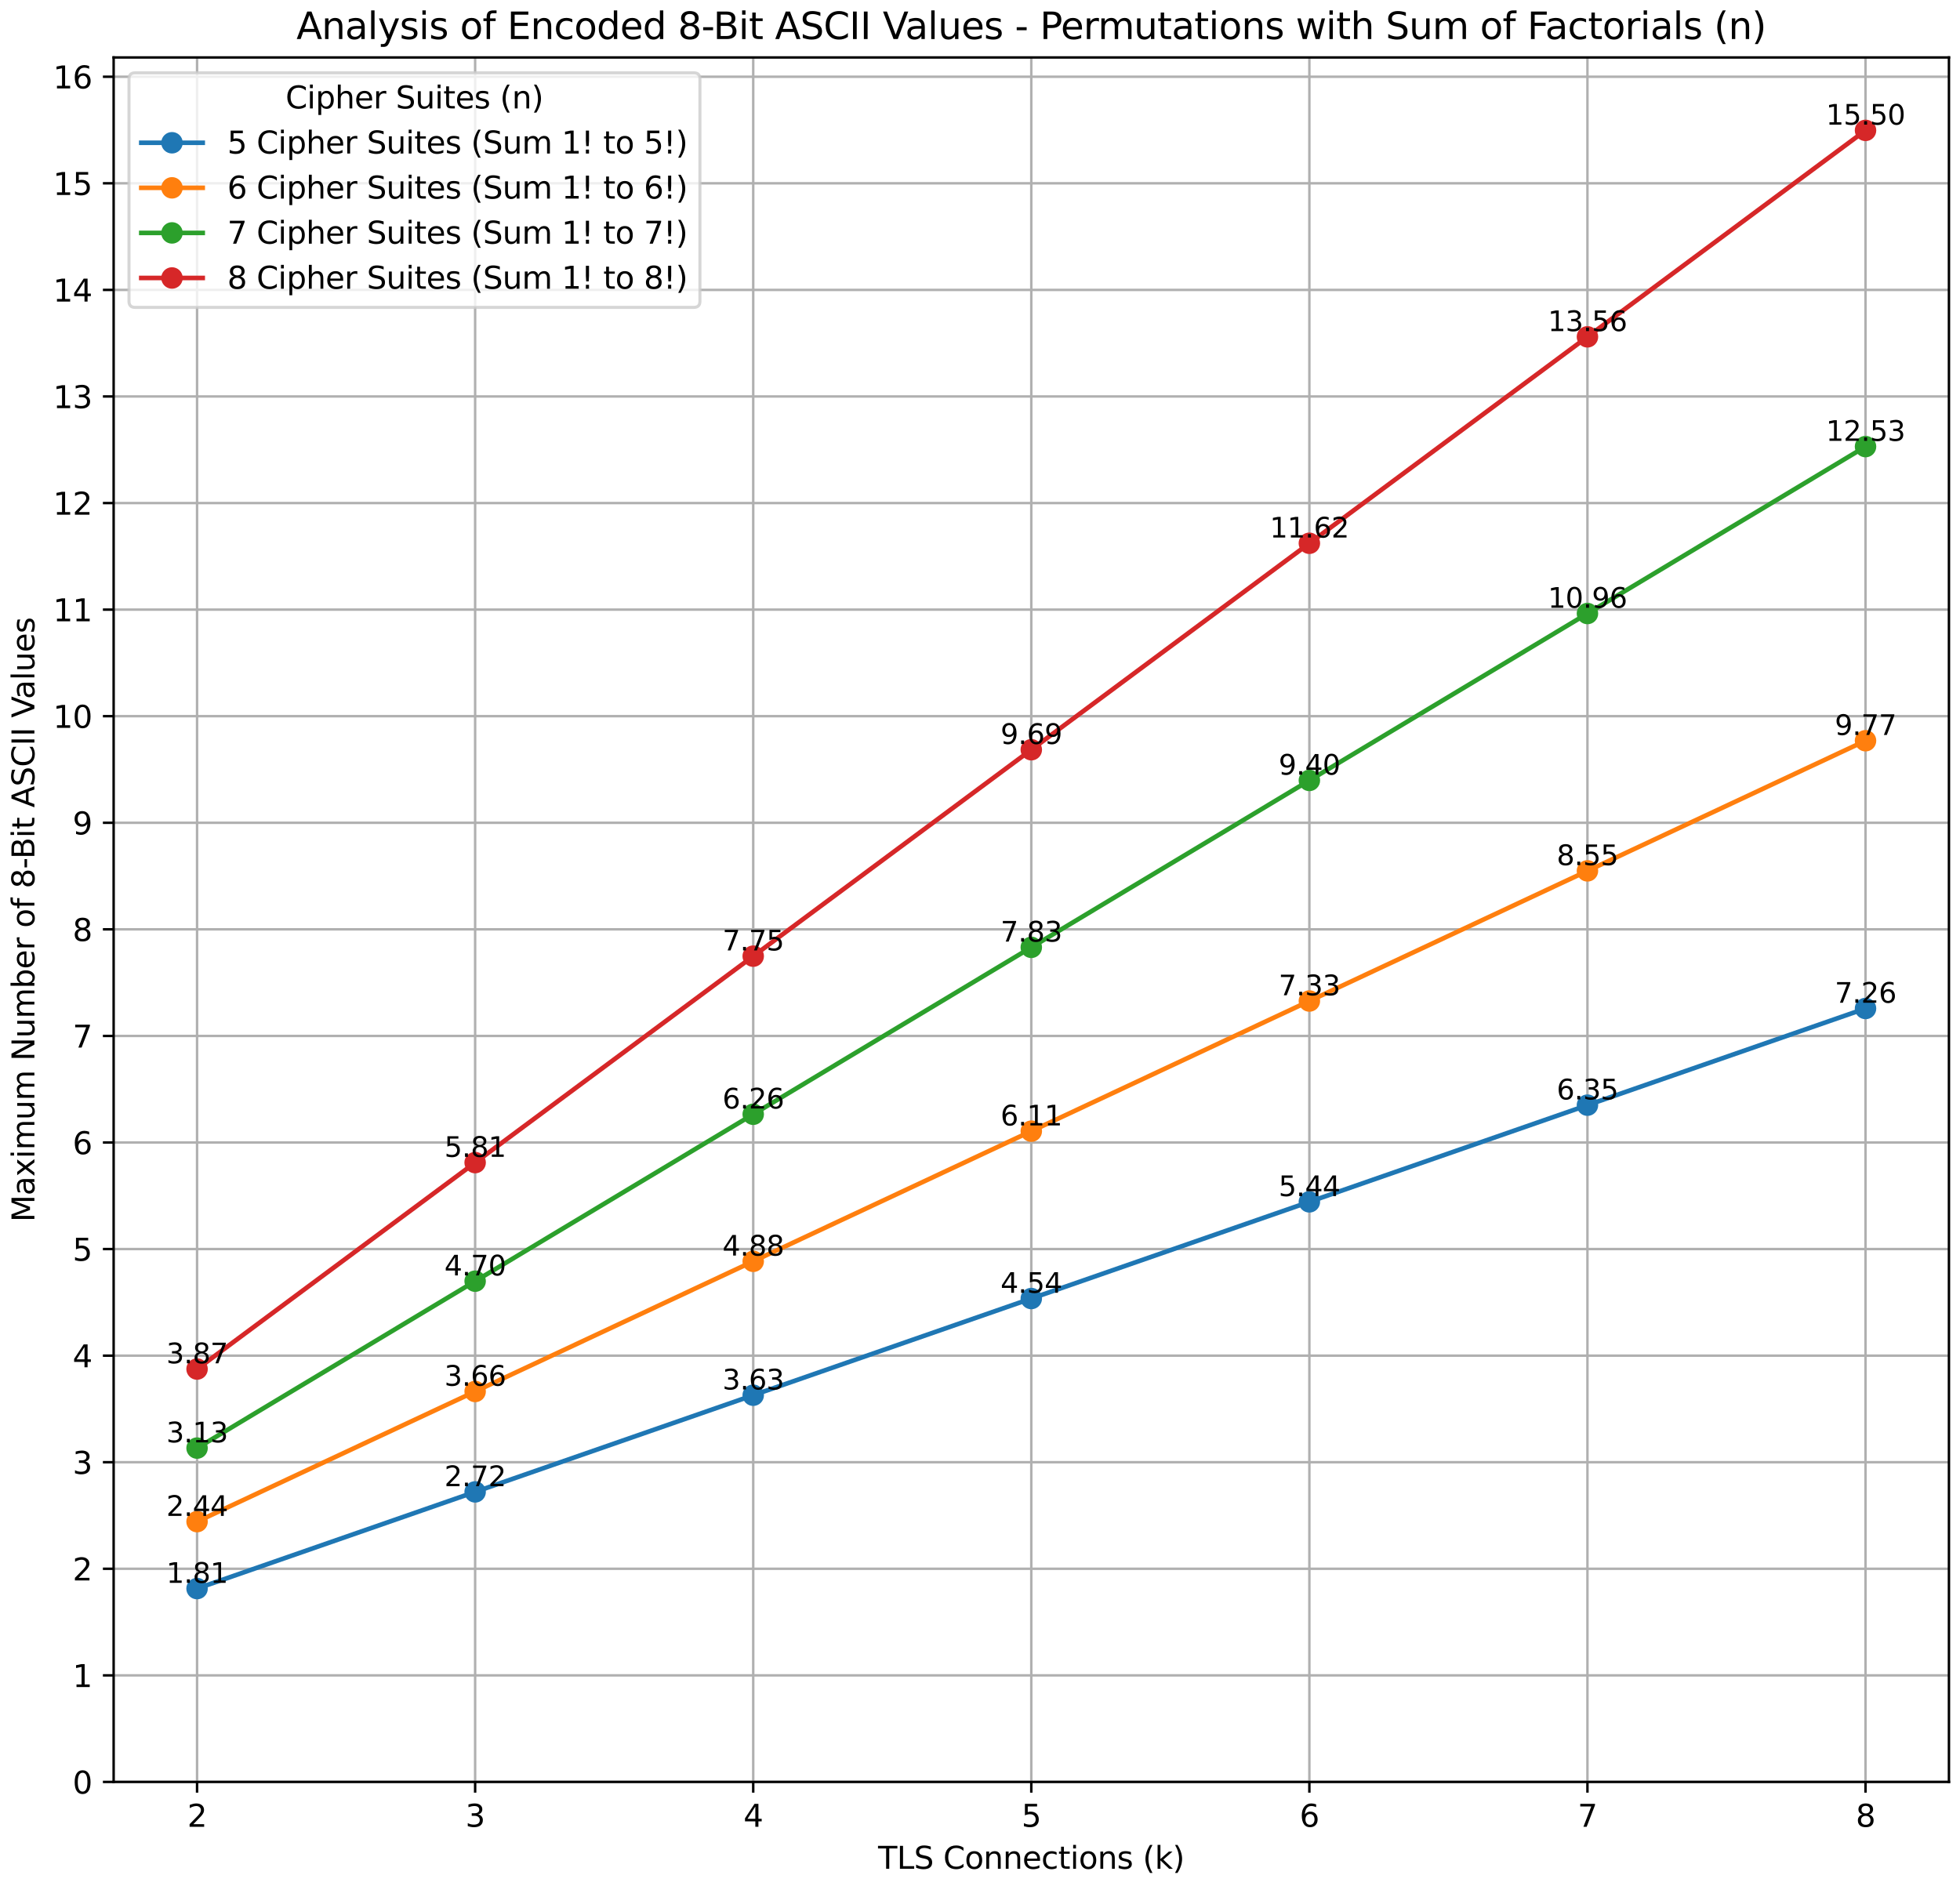 <?xml version="1.0" encoding="utf-8" standalone="no"?>
<!DOCTYPE svg PUBLIC "-//W3C//DTD SVG 1.1//EN"
  "http://www.w3.org/Graphics/SVG/1.1/DTD/svg11.dtd">
<svg xmlns:xlink="http://www.w3.org/1999/xlink" width="638.203pt" height="614.274pt" viewBox="0 0 638.203 614.274" xmlns="http://www.w3.org/2000/svg" version="1.1">
 <defs>
  <style type="text/css">*{stroke-linejoin: round; stroke-linecap: butt}</style>
 </defs>
 <g id="figure_1">
  <g id="patch_1">
   <path d="M 0 614.274 
L 638.203 614.274 
L 638.203 0 
L 0 0 
z
" style="fill: #ffffff"/>
  </g>
  <g id="axes_1">
   <g id="patch_2">
    <path d="M 37.003 580.318 
L 634.603 580.318 
L 634.603 18.718 
L 37.003 18.718 
z
" style="fill: #ffffff"/>
   </g>
   <g id="matplotlib.axis_1">
    <g id="xtick_1">
     <g id="line2d_1">
      <path d="M 64.167 580.318 
L 64.167 18.718 
" clip-path="url(#pfd00ff601a)" style="fill: none; stroke: #b0b0b0; stroke-width: 0.8; stroke-linecap: square"/>
     </g>
     <g id="line2d_2">
      <defs>
       <path id="mecf7c53b19" d="M 0 0 
L 0 3.5 
" style="stroke: #000000; stroke-width: 0.8"/>
      </defs>
      <g>
       <use xlink:href="#mecf7c53b19" x="64.167" y="580.318" style="stroke: #000000; stroke-width: 0.8"/>
      </g>
     </g>
     <g id="text_1">
      <!-- 2 -->
      <g transform="translate(60.986 594.917) scale(0.1 -0.1)">
       <defs>
        <path id="DejaVuSans-32" d="M 1228 531 
L 3431 531 
L 3431 0 
L 469 0 
L 469 531 
Q 828 903 1448 1529 
Q 2069 2156 2228 2338 
Q 2531 2678 2651 2914 
Q 2772 3150 2772 3378 
Q 2772 3750 2511 3984 
Q 2250 4219 1831 4219 
Q 1534 4219 1204 4116 
Q 875 4013 500 3803 
L 500 4441 
Q 881 4594 1212 4672 
Q 1544 4750 1819 4750 
Q 2544 4750 2975 4387 
Q 3406 4025 3406 3419 
Q 3406 3131 3298 2873 
Q 3191 2616 2906 2266 
Q 2828 2175 2409 1742 
Q 1991 1309 1228 531 
z
" transform="scale(0.016)"/>
       </defs>
       <use xlink:href="#DejaVuSans-32"/>
      </g>
     </g>
    </g>
    <g id="xtick_2">
     <g id="line2d_3">
      <path d="M 154.712 580.318 
L 154.712 18.718 
" clip-path="url(#pfd00ff601a)" style="fill: none; stroke: #b0b0b0; stroke-width: 0.8; stroke-linecap: square"/>
     </g>
     <g id="line2d_4">
      <g>
       <use xlink:href="#mecf7c53b19" x="154.712" y="580.318" style="stroke: #000000; stroke-width: 0.8"/>
      </g>
     </g>
     <g id="text_2">
      <!-- 3 -->
      <g transform="translate(151.531 594.917) scale(0.1 -0.1)">
       <defs>
        <path id="DejaVuSans-33" d="M 2597 2516 
Q 3050 2419 3304 2112 
Q 3559 1806 3559 1356 
Q 3559 666 3084 287 
Q 2609 -91 1734 -91 
Q 1441 -91 1130 -33 
Q 819 25 488 141 
L 488 750 
Q 750 597 1062 519 
Q 1375 441 1716 441 
Q 2309 441 2620 675 
Q 2931 909 2931 1356 
Q 2931 1769 2642 2001 
Q 2353 2234 1838 2234 
L 1294 2234 
L 1294 2753 
L 1863 2753 
Q 2328 2753 2575 2939 
Q 2822 3125 2822 3475 
Q 2822 3834 2567 4026 
Q 2313 4219 1838 4219 
Q 1578 4219 1281 4162 
Q 984 4106 628 3988 
L 628 4550 
Q 988 4650 1302 4700 
Q 1616 4750 1894 4750 
Q 2613 4750 3031 4423 
Q 3450 4097 3450 3541 
Q 3450 3153 3228 2886 
Q 3006 2619 2597 2516 
z
" transform="scale(0.016)"/>
       </defs>
       <use xlink:href="#DejaVuSans-33"/>
      </g>
     </g>
    </g>
    <g id="xtick_3">
     <g id="line2d_5">
      <path d="M 245.258 580.318 
L 245.258 18.718 
" clip-path="url(#pfd00ff601a)" style="fill: none; stroke: #b0b0b0; stroke-width: 0.8; stroke-linecap: square"/>
     </g>
     <g id="line2d_6">
      <g>
       <use xlink:href="#mecf7c53b19" x="245.258" y="580.318" style="stroke: #000000; stroke-width: 0.8"/>
      </g>
     </g>
     <g id="text_3">
      <!-- 4 -->
      <g transform="translate(242.076 594.917) scale(0.1 -0.1)">
       <defs>
        <path id="DejaVuSans-34" d="M 2419 4116 
L 825 1625 
L 2419 1625 
L 2419 4116 
z
M 2253 4666 
L 3047 4666 
L 3047 1625 
L 3713 1625 
L 3713 1100 
L 3047 1100 
L 3047 0 
L 2419 0 
L 2419 1100 
L 313 1100 
L 313 1709 
L 2253 4666 
z
" transform="scale(0.016)"/>
       </defs>
       <use xlink:href="#DejaVuSans-34"/>
      </g>
     </g>
    </g>
    <g id="xtick_4">
     <g id="line2d_7">
      <path d="M 335.803 580.318 
L 335.803 18.718 
" clip-path="url(#pfd00ff601a)" style="fill: none; stroke: #b0b0b0; stroke-width: 0.8; stroke-linecap: square"/>
     </g>
     <g id="line2d_8">
      <g>
       <use xlink:href="#mecf7c53b19" x="335.803" y="580.318" style="stroke: #000000; stroke-width: 0.8"/>
      </g>
     </g>
     <g id="text_4">
      <!-- 5 -->
      <g transform="translate(332.622 594.917) scale(0.1 -0.1)">
       <defs>
        <path id="DejaVuSans-35" d="M 691 4666 
L 3169 4666 
L 3169 4134 
L 1269 4134 
L 1269 2991 
Q 1406 3038 1543 3061 
Q 1681 3084 1819 3084 
Q 2600 3084 3056 2656 
Q 3513 2228 3513 1497 
Q 3513 744 3044 326 
Q 2575 -91 1722 -91 
Q 1428 -91 1123 -41 
Q 819 9 494 109 
L 494 744 
Q 775 591 1075 516 
Q 1375 441 1709 441 
Q 2250 441 2565 725 
Q 2881 1009 2881 1497 
Q 2881 1984 2565 2268 
Q 2250 2553 1709 2553 
Q 1456 2553 1204 2497 
Q 953 2441 691 2322 
L 691 4666 
z
" transform="scale(0.016)"/>
       </defs>
       <use xlink:href="#DejaVuSans-35"/>
      </g>
     </g>
    </g>
    <g id="xtick_5">
     <g id="line2d_9">
      <path d="M 426.349 580.318 
L 426.349 18.718 
" clip-path="url(#pfd00ff601a)" style="fill: none; stroke: #b0b0b0; stroke-width: 0.8; stroke-linecap: square"/>
     </g>
     <g id="line2d_10">
      <g>
       <use xlink:href="#mecf7c53b19" x="426.349" y="580.318" style="stroke: #000000; stroke-width: 0.8"/>
      </g>
     </g>
     <g id="text_5">
      <!-- 6 -->
      <g transform="translate(423.167 594.917) scale(0.1 -0.1)">
       <defs>
        <path id="DejaVuSans-36" d="M 2113 2584 
Q 1688 2584 1439 2293 
Q 1191 2003 1191 1497 
Q 1191 994 1439 701 
Q 1688 409 2113 409 
Q 2538 409 2786 701 
Q 3034 994 3034 1497 
Q 3034 2003 2786 2293 
Q 2538 2584 2113 2584 
z
M 3366 4563 
L 3366 3988 
Q 3128 4100 2886 4159 
Q 2644 4219 2406 4219 
Q 1781 4219 1451 3797 
Q 1122 3375 1075 2522 
Q 1259 2794 1537 2939 
Q 1816 3084 2150 3084 
Q 2853 3084 3261 2657 
Q 3669 2231 3669 1497 
Q 3669 778 3244 343 
Q 2819 -91 2113 -91 
Q 1303 -91 875 529 
Q 447 1150 447 2328 
Q 447 3434 972 4092 
Q 1497 4750 2381 4750 
Q 2619 4750 2861 4703 
Q 3103 4656 3366 4563 
z
" transform="scale(0.016)"/>
       </defs>
       <use xlink:href="#DejaVuSans-36"/>
      </g>
     </g>
    </g>
    <g id="xtick_6">
     <g id="line2d_11">
      <path d="M 516.894 580.318 
L 516.894 18.718 
" clip-path="url(#pfd00ff601a)" style="fill: none; stroke: #b0b0b0; stroke-width: 0.8; stroke-linecap: square"/>
     </g>
     <g id="line2d_12">
      <g>
       <use xlink:href="#mecf7c53b19" x="516.894" y="580.318" style="stroke: #000000; stroke-width: 0.8"/>
      </g>
     </g>
     <g id="text_6">
      <!-- 7 -->
      <g transform="translate(513.713 594.917) scale(0.1 -0.1)">
       <defs>
        <path id="DejaVuSans-37" d="M 525 4666 
L 3525 4666 
L 3525 4397 
L 1831 0 
L 1172 0 
L 2766 4134 
L 525 4134 
L 525 4666 
z
" transform="scale(0.016)"/>
       </defs>
       <use xlink:href="#DejaVuSans-37"/>
      </g>
     </g>
    </g>
    <g id="xtick_7">
     <g id="line2d_13">
      <path d="M 607.439 580.318 
L 607.439 18.718 
" clip-path="url(#pfd00ff601a)" style="fill: none; stroke: #b0b0b0; stroke-width: 0.8; stroke-linecap: square"/>
     </g>
     <g id="line2d_14">
      <g>
       <use xlink:href="#mecf7c53b19" x="607.439" y="580.318" style="stroke: #000000; stroke-width: 0.8"/>
      </g>
     </g>
     <g id="text_7">
      <!-- 8 -->
      <g transform="translate(604.258 594.917) scale(0.1 -0.1)">
       <defs>
        <path id="DejaVuSans-38" d="M 2034 2216 
Q 1584 2216 1326 1975 
Q 1069 1734 1069 1313 
Q 1069 891 1326 650 
Q 1584 409 2034 409 
Q 2484 409 2743 651 
Q 3003 894 3003 1313 
Q 3003 1734 2745 1975 
Q 2488 2216 2034 2216 
z
M 1403 2484 
Q 997 2584 770 2862 
Q 544 3141 544 3541 
Q 544 4100 942 4425 
Q 1341 4750 2034 4750 
Q 2731 4750 3128 4425 
Q 3525 4100 3525 3541 
Q 3525 3141 3298 2862 
Q 3072 2584 2669 2484 
Q 3125 2378 3379 2068 
Q 3634 1759 3634 1313 
Q 3634 634 3220 271 
Q 2806 -91 2034 -91 
Q 1263 -91 848 271 
Q 434 634 434 1313 
Q 434 1759 690 2068 
Q 947 2378 1403 2484 
z
M 1172 3481 
Q 1172 3119 1398 2916 
Q 1625 2713 2034 2713 
Q 2441 2713 2670 2916 
Q 2900 3119 2900 3481 
Q 2900 3844 2670 4047 
Q 2441 4250 2034 4250 
Q 1625 4250 1398 4047 
Q 1172 3844 1172 3481 
z
" transform="scale(0.016)"/>
       </defs>
       <use xlink:href="#DejaVuSans-38"/>
      </g>
     </g>
    </g>
    <g id="text_8">
     <!-- TLS Connections (k) -->
     <g transform="translate(285.918 608.595) scale(0.1 -0.1)">
      <defs>
       <path id="DejaVuSans-54" d="M -19 4666 
L 3928 4666 
L 3928 4134 
L 2272 4134 
L 2272 0 
L 1638 0 
L 1638 4134 
L -19 4134 
L -19 4666 
z
" transform="scale(0.016)"/>
       <path id="DejaVuSans-4c" d="M 628 4666 
L 1259 4666 
L 1259 531 
L 3531 531 
L 3531 0 
L 628 0 
L 628 4666 
z
" transform="scale(0.016)"/>
       <path id="DejaVuSans-53" d="M 3425 4513 
L 3425 3897 
Q 3066 4069 2747 4153 
Q 2428 4238 2131 4238 
Q 1616 4238 1336 4038 
Q 1056 3838 1056 3469 
Q 1056 3159 1242 3001 
Q 1428 2844 1947 2747 
L 2328 2669 
Q 3034 2534 3370 2195 
Q 3706 1856 3706 1288 
Q 3706 609 3251 259 
Q 2797 -91 1919 -91 
Q 1588 -91 1214 -16 
Q 841 59 441 206 
L 441 856 
Q 825 641 1194 531 
Q 1563 422 1919 422 
Q 2459 422 2753 634 
Q 3047 847 3047 1241 
Q 3047 1584 2836 1778 
Q 2625 1972 2144 2069 
L 1759 2144 
Q 1053 2284 737 2584 
Q 422 2884 422 3419 
Q 422 4038 858 4394 
Q 1294 4750 2059 4750 
Q 2388 4750 2728 4690 
Q 3069 4631 3425 4513 
z
" transform="scale(0.016)"/>
       <path id="DejaVuSans-20" transform="scale(0.016)"/>
       <path id="DejaVuSans-43" d="M 4122 4306 
L 4122 3641 
Q 3803 3938 3442 4084 
Q 3081 4231 2675 4231 
Q 1875 4231 1450 3742 
Q 1025 3253 1025 2328 
Q 1025 1406 1450 917 
Q 1875 428 2675 428 
Q 3081 428 3442 575 
Q 3803 722 4122 1019 
L 4122 359 
Q 3791 134 3420 21 
Q 3050 -91 2638 -91 
Q 1578 -91 968 557 
Q 359 1206 359 2328 
Q 359 3453 968 4101 
Q 1578 4750 2638 4750 
Q 3056 4750 3426 4639 
Q 3797 4528 4122 4306 
z
" transform="scale(0.016)"/>
       <path id="DejaVuSans-6f" d="M 1959 3097 
Q 1497 3097 1228 2736 
Q 959 2375 959 1747 
Q 959 1119 1226 758 
Q 1494 397 1959 397 
Q 2419 397 2687 759 
Q 2956 1122 2956 1747 
Q 2956 2369 2687 2733 
Q 2419 3097 1959 3097 
z
M 1959 3584 
Q 2709 3584 3137 3096 
Q 3566 2609 3566 1747 
Q 3566 888 3137 398 
Q 2709 -91 1959 -91 
Q 1206 -91 779 398 
Q 353 888 353 1747 
Q 353 2609 779 3096 
Q 1206 3584 1959 3584 
z
" transform="scale(0.016)"/>
       <path id="DejaVuSans-6e" d="M 3513 2113 
L 3513 0 
L 2938 0 
L 2938 2094 
Q 2938 2591 2744 2837 
Q 2550 3084 2163 3084 
Q 1697 3084 1428 2787 
Q 1159 2491 1159 1978 
L 1159 0 
L 581 0 
L 581 3500 
L 1159 3500 
L 1159 2956 
Q 1366 3272 1645 3428 
Q 1925 3584 2291 3584 
Q 2894 3584 3203 3211 
Q 3513 2838 3513 2113 
z
" transform="scale(0.016)"/>
       <path id="DejaVuSans-65" d="M 3597 1894 
L 3597 1613 
L 953 1613 
Q 991 1019 1311 708 
Q 1631 397 2203 397 
Q 2534 397 2845 478 
Q 3156 559 3463 722 
L 3463 178 
Q 3153 47 2828 -22 
Q 2503 -91 2169 -91 
Q 1331 -91 842 396 
Q 353 884 353 1716 
Q 353 2575 817 3079 
Q 1281 3584 2069 3584 
Q 2775 3584 3186 3129 
Q 3597 2675 3597 1894 
z
M 3022 2063 
Q 3016 2534 2758 2815 
Q 2500 3097 2075 3097 
Q 1594 3097 1305 2825 
Q 1016 2553 972 2059 
L 3022 2063 
z
" transform="scale(0.016)"/>
       <path id="DejaVuSans-63" d="M 3122 3366 
L 3122 2828 
Q 2878 2963 2633 3030 
Q 2388 3097 2138 3097 
Q 1578 3097 1268 2742 
Q 959 2388 959 1747 
Q 959 1106 1268 751 
Q 1578 397 2138 397 
Q 2388 397 2633 464 
Q 2878 531 3122 666 
L 3122 134 
Q 2881 22 2623 -34 
Q 2366 -91 2075 -91 
Q 1284 -91 818 406 
Q 353 903 353 1747 
Q 353 2603 823 3093 
Q 1294 3584 2113 3584 
Q 2378 3584 2631 3529 
Q 2884 3475 3122 3366 
z
" transform="scale(0.016)"/>
       <path id="DejaVuSans-74" d="M 1172 4494 
L 1172 3500 
L 2356 3500 
L 2356 3053 
L 1172 3053 
L 1172 1153 
Q 1172 725 1289 603 
Q 1406 481 1766 481 
L 2356 481 
L 2356 0 
L 1766 0 
Q 1100 0 847 248 
Q 594 497 594 1153 
L 594 3053 
L 172 3053 
L 172 3500 
L 594 3500 
L 594 4494 
L 1172 4494 
z
" transform="scale(0.016)"/>
       <path id="DejaVuSans-69" d="M 603 3500 
L 1178 3500 
L 1178 0 
L 603 0 
L 603 3500 
z
M 603 4863 
L 1178 4863 
L 1178 4134 
L 603 4134 
L 603 4863 
z
" transform="scale(0.016)"/>
       <path id="DejaVuSans-73" d="M 2834 3397 
L 2834 2853 
Q 2591 2978 2328 3040 
Q 2066 3103 1784 3103 
Q 1356 3103 1142 2972 
Q 928 2841 928 2578 
Q 928 2378 1081 2264 
Q 1234 2150 1697 2047 
L 1894 2003 
Q 2506 1872 2764 1633 
Q 3022 1394 3022 966 
Q 3022 478 2636 193 
Q 2250 -91 1575 -91 
Q 1294 -91 989 -36 
Q 684 19 347 128 
L 347 722 
Q 666 556 975 473 
Q 1284 391 1588 391 
Q 1994 391 2212 530 
Q 2431 669 2431 922 
Q 2431 1156 2273 1281 
Q 2116 1406 1581 1522 
L 1381 1569 
Q 847 1681 609 1914 
Q 372 2147 372 2553 
Q 372 3047 722 3315 
Q 1072 3584 1716 3584 
Q 2034 3584 2315 3537 
Q 2597 3491 2834 3397 
z
" transform="scale(0.016)"/>
       <path id="DejaVuSans-28" d="M 1984 4856 
Q 1566 4138 1362 3434 
Q 1159 2731 1159 2009 
Q 1159 1288 1364 580 
Q 1569 -128 1984 -844 
L 1484 -844 
Q 1016 -109 783 600 
Q 550 1309 550 2009 
Q 550 2706 781 3412 
Q 1013 4119 1484 4856 
L 1984 4856 
z
" transform="scale(0.016)"/>
       <path id="DejaVuSans-6b" d="M 581 4863 
L 1159 4863 
L 1159 1991 
L 2875 3500 
L 3609 3500 
L 1753 1863 
L 3688 0 
L 2938 0 
L 1159 1709 
L 1159 0 
L 581 0 
L 581 4863 
z
" transform="scale(0.016)"/>
       <path id="DejaVuSans-29" d="M 513 4856 
L 1013 4856 
Q 1481 4119 1714 3412 
Q 1947 2706 1947 2009 
Q 1947 1309 1714 600 
Q 1481 -109 1013 -844 
L 513 -844 
Q 928 -128 1133 580 
Q 1338 1288 1338 2009 
Q 1338 2731 1133 3434 
Q 928 4138 513 4856 
z
" transform="scale(0.016)"/>
      </defs>
      <use xlink:href="#DejaVuSans-54"/>
      <use xlink:href="#DejaVuSans-4c" x="61.084"/>
      <use xlink:href="#DejaVuSans-53" x="116.797"/>
      <use xlink:href="#DejaVuSans-20" x="180.273"/>
      <use xlink:href="#DejaVuSans-43" x="212.061"/>
      <use xlink:href="#DejaVuSans-6f" x="281.885"/>
      <use xlink:href="#DejaVuSans-6e" x="343.066"/>
      <use xlink:href="#DejaVuSans-6e" x="406.445"/>
      <use xlink:href="#DejaVuSans-65" x="469.824"/>
      <use xlink:href="#DejaVuSans-63" x="531.348"/>
      <use xlink:href="#DejaVuSans-74" x="586.328"/>
      <use xlink:href="#DejaVuSans-69" x="625.537"/>
      <use xlink:href="#DejaVuSans-6f" x="653.32"/>
      <use xlink:href="#DejaVuSans-6e" x="714.502"/>
      <use xlink:href="#DejaVuSans-73" x="777.881"/>
      <use xlink:href="#DejaVuSans-20" x="829.98"/>
      <use xlink:href="#DejaVuSans-28" x="861.768"/>
      <use xlink:href="#DejaVuSans-6b" x="900.781"/>
      <use xlink:href="#DejaVuSans-29" x="958.691"/>
     </g>
    </g>
   </g>
   <g id="matplotlib.axis_2">
    <g id="ytick_1">
     <g id="line2d_15">
      <path d="M 37.003 580.318 
L 634.603 580.318 
" clip-path="url(#pfd00ff601a)" style="fill: none; stroke: #b0b0b0; stroke-width: 0.8; stroke-linecap: square"/>
     </g>
     <g id="line2d_16">
      <defs>
       <path id="m81a7a1ac49" d="M 0 0 
L -3.5 0 
" style="stroke: #000000; stroke-width: 0.8"/>
      </defs>
      <g>
       <use xlink:href="#m81a7a1ac49" x="37.003" y="580.318" style="stroke: #000000; stroke-width: 0.8"/>
      </g>
     </g>
     <g id="text_9">
      <!-- 0 -->
      <g transform="translate(23.641 584.117) scale(0.1 -0.1)">
       <defs>
        <path id="DejaVuSans-30" d="M 2034 4250 
Q 1547 4250 1301 3770 
Q 1056 3291 1056 2328 
Q 1056 1369 1301 889 
Q 1547 409 2034 409 
Q 2525 409 2770 889 
Q 3016 1369 3016 2328 
Q 3016 3291 2770 3770 
Q 2525 4250 2034 4250 
z
M 2034 4750 
Q 2819 4750 3233 4129 
Q 3647 3509 3647 2328 
Q 3647 1150 3233 529 
Q 2819 -91 2034 -91 
Q 1250 -91 836 529 
Q 422 1150 422 2328 
Q 422 3509 836 4129 
Q 1250 4750 2034 4750 
z
" transform="scale(0.016)"/>
       </defs>
       <use xlink:href="#DejaVuSans-30"/>
      </g>
     </g>
    </g>
    <g id="ytick_2">
     <g id="line2d_17">
      <path d="M 37.003 545.61 
L 634.603 545.61 
" clip-path="url(#pfd00ff601a)" style="fill: none; stroke: #b0b0b0; stroke-width: 0.8; stroke-linecap: square"/>
     </g>
     <g id="line2d_18">
      <g>
       <use xlink:href="#m81a7a1ac49" x="37.003" y="545.61" style="stroke: #000000; stroke-width: 0.8"/>
      </g>
     </g>
     <g id="text_10">
      <!-- 1 -->
      <g transform="translate(23.641 549.409) scale(0.1 -0.1)">
       <defs>
        <path id="DejaVuSans-31" d="M 794 531 
L 1825 531 
L 1825 4091 
L 703 3866 
L 703 4441 
L 1819 4666 
L 2450 4666 
L 2450 531 
L 3481 531 
L 3481 0 
L 794 0 
L 794 531 
z
" transform="scale(0.016)"/>
       </defs>
       <use xlink:href="#DejaVuSans-31"/>
      </g>
     </g>
    </g>
    <g id="ytick_3">
     <g id="line2d_19">
      <path d="M 37.003 510.902 
L 634.603 510.902 
" clip-path="url(#pfd00ff601a)" style="fill: none; stroke: #b0b0b0; stroke-width: 0.8; stroke-linecap: square"/>
     </g>
     <g id="line2d_20">
      <g>
       <use xlink:href="#m81a7a1ac49" x="37.003" y="510.902" style="stroke: #000000; stroke-width: 0.8"/>
      </g>
     </g>
     <g id="text_11">
      <!-- 2 -->
      <g transform="translate(23.641 514.702) scale(0.1 -0.1)">
       <use xlink:href="#DejaVuSans-32"/>
      </g>
     </g>
    </g>
    <g id="ytick_4">
     <g id="line2d_21">
      <path d="M 37.003 476.194 
L 634.603 476.194 
" clip-path="url(#pfd00ff601a)" style="fill: none; stroke: #b0b0b0; stroke-width: 0.8; stroke-linecap: square"/>
     </g>
     <g id="line2d_22">
      <g>
       <use xlink:href="#m81a7a1ac49" x="37.003" y="476.194" style="stroke: #000000; stroke-width: 0.8"/>
      </g>
     </g>
     <g id="text_12">
      <!-- 3 -->
      <g transform="translate(23.641 479.994) scale(0.1 -0.1)">
       <use xlink:href="#DejaVuSans-33"/>
      </g>
     </g>
    </g>
    <g id="ytick_5">
     <g id="line2d_23">
      <path d="M 37.003 441.486 
L 634.603 441.486 
" clip-path="url(#pfd00ff601a)" style="fill: none; stroke: #b0b0b0; stroke-width: 0.8; stroke-linecap: square"/>
     </g>
     <g id="line2d_24">
      <g>
       <use xlink:href="#m81a7a1ac49" x="37.003" y="441.486" style="stroke: #000000; stroke-width: 0.8"/>
      </g>
     </g>
     <g id="text_13">
      <!-- 4 -->
      <g transform="translate(23.641 445.286) scale(0.1 -0.1)">
       <use xlink:href="#DejaVuSans-34"/>
      </g>
     </g>
    </g>
    <g id="ytick_6">
     <g id="line2d_25">
      <path d="M 37.003 406.779 
L 634.603 406.779 
" clip-path="url(#pfd00ff601a)" style="fill: none; stroke: #b0b0b0; stroke-width: 0.8; stroke-linecap: square"/>
     </g>
     <g id="line2d_26">
      <g>
       <use xlink:href="#m81a7a1ac49" x="37.003" y="406.779" style="stroke: #000000; stroke-width: 0.8"/>
      </g>
     </g>
     <g id="text_14">
      <!-- 5 -->
      <g transform="translate(23.641 410.578) scale(0.1 -0.1)">
       <use xlink:href="#DejaVuSans-35"/>
      </g>
     </g>
    </g>
    <g id="ytick_7">
     <g id="line2d_27">
      <path d="M 37.003 372.071 
L 634.603 372.071 
" clip-path="url(#pfd00ff601a)" style="fill: none; stroke: #b0b0b0; stroke-width: 0.8; stroke-linecap: square"/>
     </g>
     <g id="line2d_28">
      <g>
       <use xlink:href="#m81a7a1ac49" x="37.003" y="372.071" style="stroke: #000000; stroke-width: 0.8"/>
      </g>
     </g>
     <g id="text_15">
      <!-- 6 -->
      <g transform="translate(23.641 375.87) scale(0.1 -0.1)">
       <use xlink:href="#DejaVuSans-36"/>
      </g>
     </g>
    </g>
    <g id="ytick_8">
     <g id="line2d_29">
      <path d="M 37.003 337.363 
L 634.603 337.363 
" clip-path="url(#pfd00ff601a)" style="fill: none; stroke: #b0b0b0; stroke-width: 0.8; stroke-linecap: square"/>
     </g>
     <g id="line2d_30">
      <g>
       <use xlink:href="#m81a7a1ac49" x="37.003" y="337.363" style="stroke: #000000; stroke-width: 0.8"/>
      </g>
     </g>
     <g id="text_16">
      <!-- 7 -->
      <g transform="translate(23.641 341.162) scale(0.1 -0.1)">
       <use xlink:href="#DejaVuSans-37"/>
      </g>
     </g>
    </g>
    <g id="ytick_9">
     <g id="line2d_31">
      <path d="M 37.003 302.655 
L 634.603 302.655 
" clip-path="url(#pfd00ff601a)" style="fill: none; stroke: #b0b0b0; stroke-width: 0.8; stroke-linecap: square"/>
     </g>
     <g id="line2d_32">
      <g>
       <use xlink:href="#m81a7a1ac49" x="37.003" y="302.655" style="stroke: #000000; stroke-width: 0.8"/>
      </g>
     </g>
     <g id="text_17">
      <!-- 8 -->
      <g transform="translate(23.641 306.454) scale(0.1 -0.1)">
       <use xlink:href="#DejaVuSans-38"/>
      </g>
     </g>
    </g>
    <g id="ytick_10">
     <g id="line2d_33">
      <path d="M 37.003 267.947 
L 634.603 267.947 
" clip-path="url(#pfd00ff601a)" style="fill: none; stroke: #b0b0b0; stroke-width: 0.8; stroke-linecap: square"/>
     </g>
     <g id="line2d_34">
      <g>
       <use xlink:href="#m81a7a1ac49" x="37.003" y="267.947" style="stroke: #000000; stroke-width: 0.8"/>
      </g>
     </g>
     <g id="text_18">
      <!-- 9 -->
      <g transform="translate(23.641 271.746) scale(0.1 -0.1)">
       <defs>
        <path id="DejaVuSans-39" d="M 703 97 
L 703 672 
Q 941 559 1184 500 
Q 1428 441 1663 441 
Q 2288 441 2617 861 
Q 2947 1281 2994 2138 
Q 2813 1869 2534 1725 
Q 2256 1581 1919 1581 
Q 1219 1581 811 2004 
Q 403 2428 403 3163 
Q 403 3881 828 4315 
Q 1253 4750 1959 4750 
Q 2769 4750 3195 4129 
Q 3622 3509 3622 2328 
Q 3622 1225 3098 567 
Q 2575 -91 1691 -91 
Q 1453 -91 1209 -44 
Q 966 3 703 97 
z
M 1959 2075 
Q 2384 2075 2632 2365 
Q 2881 2656 2881 3163 
Q 2881 3666 2632 3958 
Q 2384 4250 1959 4250 
Q 1534 4250 1286 3958 
Q 1038 3666 1038 3163 
Q 1038 2656 1286 2365 
Q 1534 2075 1959 2075 
z
" transform="scale(0.016)"/>
       </defs>
       <use xlink:href="#DejaVuSans-39"/>
      </g>
     </g>
    </g>
    <g id="ytick_11">
     <g id="line2d_35">
      <path d="M 37.003 233.239 
L 634.603 233.239 
" clip-path="url(#pfd00ff601a)" style="fill: none; stroke: #b0b0b0; stroke-width: 0.8; stroke-linecap: square"/>
     </g>
     <g id="line2d_36">
      <g>
       <use xlink:href="#m81a7a1ac49" x="37.003" y="233.239" style="stroke: #000000; stroke-width: 0.8"/>
      </g>
     </g>
     <g id="text_19">
      <!-- 10 -->
      <g transform="translate(17.278 237.038) scale(0.1 -0.1)">
       <use xlink:href="#DejaVuSans-31"/>
       <use xlink:href="#DejaVuSans-30" x="63.623"/>
      </g>
     </g>
    </g>
    <g id="ytick_12">
     <g id="line2d_37">
      <path d="M 37.003 198.531 
L 634.603 198.531 
" clip-path="url(#pfd00ff601a)" style="fill: none; stroke: #b0b0b0; stroke-width: 0.8; stroke-linecap: square"/>
     </g>
     <g id="line2d_38">
      <g>
       <use xlink:href="#m81a7a1ac49" x="37.003" y="198.531" style="stroke: #000000; stroke-width: 0.8"/>
      </g>
     </g>
     <g id="text_20">
      <!-- 11 -->
      <g transform="translate(17.278 202.33) scale(0.1 -0.1)">
       <use xlink:href="#DejaVuSans-31"/>
       <use xlink:href="#DejaVuSans-31" x="63.623"/>
      </g>
     </g>
    </g>
    <g id="ytick_13">
     <g id="line2d_39">
      <path d="M 37.003 163.823 
L 634.603 163.823 
" clip-path="url(#pfd00ff601a)" style="fill: none; stroke: #b0b0b0; stroke-width: 0.8; stroke-linecap: square"/>
     </g>
     <g id="line2d_40">
      <g>
       <use xlink:href="#m81a7a1ac49" x="37.003" y="163.823" style="stroke: #000000; stroke-width: 0.8"/>
      </g>
     </g>
     <g id="text_21">
      <!-- 12 -->
      <g transform="translate(17.278 167.622) scale(0.1 -0.1)">
       <use xlink:href="#DejaVuSans-31"/>
       <use xlink:href="#DejaVuSans-32" x="63.623"/>
      </g>
     </g>
    </g>
    <g id="ytick_14">
     <g id="line2d_41">
      <path d="M 37.003 129.115 
L 634.603 129.115 
" clip-path="url(#pfd00ff601a)" style="fill: none; stroke: #b0b0b0; stroke-width: 0.8; stroke-linecap: square"/>
     </g>
     <g id="line2d_42">
      <g>
       <use xlink:href="#m81a7a1ac49" x="37.003" y="129.115" style="stroke: #000000; stroke-width: 0.8"/>
      </g>
     </g>
     <g id="text_22">
      <!-- 13 -->
      <g transform="translate(17.278 132.915) scale(0.1 -0.1)">
       <use xlink:href="#DejaVuSans-31"/>
       <use xlink:href="#DejaVuSans-33" x="63.623"/>
      </g>
     </g>
    </g>
    <g id="ytick_15">
     <g id="line2d_43">
      <path d="M 37.003 94.407 
L 634.603 94.407 
" clip-path="url(#pfd00ff601a)" style="fill: none; stroke: #b0b0b0; stroke-width: 0.8; stroke-linecap: square"/>
     </g>
     <g id="line2d_44">
      <g>
       <use xlink:href="#m81a7a1ac49" x="37.003" y="94.407" style="stroke: #000000; stroke-width: 0.8"/>
      </g>
     </g>
     <g id="text_23">
      <!-- 14 -->
      <g transform="translate(17.278 98.207) scale(0.1 -0.1)">
       <use xlink:href="#DejaVuSans-31"/>
       <use xlink:href="#DejaVuSans-34" x="63.623"/>
      </g>
     </g>
    </g>
    <g id="ytick_16">
     <g id="line2d_45">
      <path d="M 37.003 59.699 
L 634.603 59.699 
" clip-path="url(#pfd00ff601a)" style="fill: none; stroke: #b0b0b0; stroke-width: 0.8; stroke-linecap: square"/>
     </g>
     <g id="line2d_46">
      <g>
       <use xlink:href="#m81a7a1ac49" x="37.003" y="59.699" style="stroke: #000000; stroke-width: 0.8"/>
      </g>
     </g>
     <g id="text_24">
      <!-- 15 -->
      <g transform="translate(17.278 63.499) scale(0.1 -0.1)">
       <use xlink:href="#DejaVuSans-31"/>
       <use xlink:href="#DejaVuSans-35" x="63.623"/>
      </g>
     </g>
    </g>
    <g id="ytick_17">
     <g id="line2d_47">
      <path d="M 37.003 24.992 
L 634.603 24.992 
" clip-path="url(#pfd00ff601a)" style="fill: none; stroke: #b0b0b0; stroke-width: 0.8; stroke-linecap: square"/>
     </g>
     <g id="line2d_48">
      <g>
       <use xlink:href="#m81a7a1ac49" x="37.003" y="24.992" style="stroke: #000000; stroke-width: 0.8"/>
      </g>
     </g>
     <g id="text_25">
      <!-- 16 -->
      <g transform="translate(17.278 28.791) scale(0.1 -0.1)">
       <use xlink:href="#DejaVuSans-31"/>
       <use xlink:href="#DejaVuSans-36" x="63.623"/>
      </g>
     </g>
    </g>
    <g id="text_26">
     <!-- Maximum Number of 8-Bit ASCII Values -->
     <g transform="translate(11.198 397.96) rotate(-90) scale(0.1 -0.1)">
      <defs>
       <path id="DejaVuSans-4d" d="M 628 4666 
L 1569 4666 
L 2759 1491 
L 3956 4666 
L 4897 4666 
L 4897 0 
L 4281 0 
L 4281 4097 
L 3078 897 
L 2444 897 
L 1241 4097 
L 1241 0 
L 628 0 
L 628 4666 
z
" transform="scale(0.016)"/>
       <path id="DejaVuSans-61" d="M 2194 1759 
Q 1497 1759 1228 1600 
Q 959 1441 959 1056 
Q 959 750 1161 570 
Q 1363 391 1709 391 
Q 2188 391 2477 730 
Q 2766 1069 2766 1631 
L 2766 1759 
L 2194 1759 
z
M 3341 1997 
L 3341 0 
L 2766 0 
L 2766 531 
Q 2569 213 2275 61 
Q 1981 -91 1556 -91 
Q 1019 -91 701 211 
Q 384 513 384 1019 
Q 384 1609 779 1909 
Q 1175 2209 1959 2209 
L 2766 2209 
L 2766 2266 
Q 2766 2663 2505 2880 
Q 2244 3097 1772 3097 
Q 1472 3097 1187 3025 
Q 903 2953 641 2809 
L 641 3341 
Q 956 3463 1253 3523 
Q 1550 3584 1831 3584 
Q 2591 3584 2966 3190 
Q 3341 2797 3341 1997 
z
" transform="scale(0.016)"/>
       <path id="DejaVuSans-78" d="M 3513 3500 
L 2247 1797 
L 3578 0 
L 2900 0 
L 1881 1375 
L 863 0 
L 184 0 
L 1544 1831 
L 300 3500 
L 978 3500 
L 1906 2253 
L 2834 3500 
L 3513 3500 
z
" transform="scale(0.016)"/>
       <path id="DejaVuSans-6d" d="M 3328 2828 
Q 3544 3216 3844 3400 
Q 4144 3584 4550 3584 
Q 5097 3584 5394 3201 
Q 5691 2819 5691 2113 
L 5691 0 
L 5113 0 
L 5113 2094 
Q 5113 2597 4934 2840 
Q 4756 3084 4391 3084 
Q 3944 3084 3684 2787 
Q 3425 2491 3425 1978 
L 3425 0 
L 2847 0 
L 2847 2094 
Q 2847 2600 2669 2842 
Q 2491 3084 2119 3084 
Q 1678 3084 1418 2786 
Q 1159 2488 1159 1978 
L 1159 0 
L 581 0 
L 581 3500 
L 1159 3500 
L 1159 2956 
Q 1356 3278 1631 3431 
Q 1906 3584 2284 3584 
Q 2666 3584 2933 3390 
Q 3200 3197 3328 2828 
z
" transform="scale(0.016)"/>
       <path id="DejaVuSans-75" d="M 544 1381 
L 544 3500 
L 1119 3500 
L 1119 1403 
Q 1119 906 1312 657 
Q 1506 409 1894 409 
Q 2359 409 2629 706 
Q 2900 1003 2900 1516 
L 2900 3500 
L 3475 3500 
L 3475 0 
L 2900 0 
L 2900 538 
Q 2691 219 2414 64 
Q 2138 -91 1772 -91 
Q 1169 -91 856 284 
Q 544 659 544 1381 
z
M 1991 3584 
L 1991 3584 
z
" transform="scale(0.016)"/>
       <path id="DejaVuSans-4e" d="M 628 4666 
L 1478 4666 
L 3547 763 
L 3547 4666 
L 4159 4666 
L 4159 0 
L 3309 0 
L 1241 3903 
L 1241 0 
L 628 0 
L 628 4666 
z
" transform="scale(0.016)"/>
       <path id="DejaVuSans-62" d="M 3116 1747 
Q 3116 2381 2855 2742 
Q 2594 3103 2138 3103 
Q 1681 3103 1420 2742 
Q 1159 2381 1159 1747 
Q 1159 1113 1420 752 
Q 1681 391 2138 391 
Q 2594 391 2855 752 
Q 3116 1113 3116 1747 
z
M 1159 2969 
Q 1341 3281 1617 3432 
Q 1894 3584 2278 3584 
Q 2916 3584 3314 3078 
Q 3713 2572 3713 1747 
Q 3713 922 3314 415 
Q 2916 -91 2278 -91 
Q 1894 -91 1617 61 
Q 1341 213 1159 525 
L 1159 0 
L 581 0 
L 581 4863 
L 1159 4863 
L 1159 2969 
z
" transform="scale(0.016)"/>
       <path id="DejaVuSans-72" d="M 2631 2963 
Q 2534 3019 2420 3045 
Q 2306 3072 2169 3072 
Q 1681 3072 1420 2755 
Q 1159 2438 1159 1844 
L 1159 0 
L 581 0 
L 581 3500 
L 1159 3500 
L 1159 2956 
Q 1341 3275 1631 3429 
Q 1922 3584 2338 3584 
Q 2397 3584 2469 3576 
Q 2541 3569 2628 3553 
L 2631 2963 
z
" transform="scale(0.016)"/>
       <path id="DejaVuSans-66" d="M 2375 4863 
L 2375 4384 
L 1825 4384 
Q 1516 4384 1395 4259 
Q 1275 4134 1275 3809 
L 1275 3500 
L 2222 3500 
L 2222 3053 
L 1275 3053 
L 1275 0 
L 697 0 
L 697 3053 
L 147 3053 
L 147 3500 
L 697 3500 
L 697 3744 
Q 697 4328 969 4595 
Q 1241 4863 1831 4863 
L 2375 4863 
z
" transform="scale(0.016)"/>
       <path id="DejaVuSans-2d" d="M 313 2009 
L 1997 2009 
L 1997 1497 
L 313 1497 
L 313 2009 
z
" transform="scale(0.016)"/>
       <path id="DejaVuSans-42" d="M 1259 2228 
L 1259 519 
L 2272 519 
Q 2781 519 3026 730 
Q 3272 941 3272 1375 
Q 3272 1813 3026 2020 
Q 2781 2228 2272 2228 
L 1259 2228 
z
M 1259 4147 
L 1259 2741 
L 2194 2741 
Q 2656 2741 2882 2914 
Q 3109 3088 3109 3444 
Q 3109 3797 2882 3972 
Q 2656 4147 2194 4147 
L 1259 4147 
z
M 628 4666 
L 2241 4666 
Q 2963 4666 3353 4366 
Q 3744 4066 3744 3513 
Q 3744 3084 3544 2831 
Q 3344 2578 2956 2516 
Q 3422 2416 3680 2098 
Q 3938 1781 3938 1306 
Q 3938 681 3513 340 
Q 3088 0 2303 0 
L 628 0 
L 628 4666 
z
" transform="scale(0.016)"/>
       <path id="DejaVuSans-41" d="M 2188 4044 
L 1331 1722 
L 3047 1722 
L 2188 4044 
z
M 1831 4666 
L 2547 4666 
L 4325 0 
L 3669 0 
L 3244 1197 
L 1141 1197 
L 716 0 
L 50 0 
L 1831 4666 
z
" transform="scale(0.016)"/>
       <path id="DejaVuSans-49" d="M 628 4666 
L 1259 4666 
L 1259 0 
L 628 0 
L 628 4666 
z
" transform="scale(0.016)"/>
       <path id="DejaVuSans-56" d="M 1831 0 
L 50 4666 
L 709 4666 
L 2188 738 
L 3669 4666 
L 4325 4666 
L 2547 0 
L 1831 0 
z
" transform="scale(0.016)"/>
       <path id="DejaVuSans-6c" d="M 603 4863 
L 1178 4863 
L 1178 0 
L 603 0 
L 603 4863 
z
" transform="scale(0.016)"/>
      </defs>
      <use xlink:href="#DejaVuSans-4d"/>
      <use xlink:href="#DejaVuSans-61" x="86.279"/>
      <use xlink:href="#DejaVuSans-78" x="147.559"/>
      <use xlink:href="#DejaVuSans-69" x="206.738"/>
      <use xlink:href="#DejaVuSans-6d" x="234.521"/>
      <use xlink:href="#DejaVuSans-75" x="331.934"/>
      <use xlink:href="#DejaVuSans-6d" x="395.312"/>
      <use xlink:href="#DejaVuSans-20" x="492.725"/>
      <use xlink:href="#DejaVuSans-4e" x="524.512"/>
      <use xlink:href="#DejaVuSans-75" x="599.316"/>
      <use xlink:href="#DejaVuSans-6d" x="662.695"/>
      <use xlink:href="#DejaVuSans-62" x="760.107"/>
      <use xlink:href="#DejaVuSans-65" x="823.584"/>
      <use xlink:href="#DejaVuSans-72" x="885.107"/>
      <use xlink:href="#DejaVuSans-20" x="926.221"/>
      <use xlink:href="#DejaVuSans-6f" x="958.008"/>
      <use xlink:href="#DejaVuSans-66" x="1019.189"/>
      <use xlink:href="#DejaVuSans-20" x="1054.395"/>
      <use xlink:href="#DejaVuSans-38" x="1086.182"/>
      <use xlink:href="#DejaVuSans-2d" x="1149.805"/>
      <use xlink:href="#DejaVuSans-42" x="1182.264"/>
      <use xlink:href="#DejaVuSans-69" x="1250.867"/>
      <use xlink:href="#DejaVuSans-74" x="1278.65"/>
      <use xlink:href="#DejaVuSans-20" x="1317.859"/>
      <use xlink:href="#DejaVuSans-41" x="1349.646"/>
      <use xlink:href="#DejaVuSans-53" x="1418.055"/>
      <use xlink:href="#DejaVuSans-43" x="1481.531"/>
      <use xlink:href="#DejaVuSans-49" x="1551.355"/>
      <use xlink:href="#DejaVuSans-49" x="1580.848"/>
      <use xlink:href="#DejaVuSans-20" x="1610.34"/>
      <use xlink:href="#DejaVuSans-56" x="1642.127"/>
      <use xlink:href="#DejaVuSans-61" x="1702.785"/>
      <use xlink:href="#DejaVuSans-6c" x="1764.064"/>
      <use xlink:href="#DejaVuSans-75" x="1791.848"/>
      <use xlink:href="#DejaVuSans-65" x="1855.227"/>
      <use xlink:href="#DejaVuSans-73" x="1916.75"/>
     </g>
    </g>
   </g>
   <g id="line2d_49">
    <path d="M 64.167 517.346 
L 154.712 485.86 
L 245.258 454.374 
L 335.803 422.888 
L 426.349 391.402 
L 516.894 359.915 
L 607.439 328.429 
" clip-path="url(#pfd00ff601a)" style="fill: none; stroke: #1f77b4; stroke-width: 1.5; stroke-linecap: square"/>
    <defs>
     <path id="m880effd23a" d="M 0 3 
C 0.796 3 1.559 2.684 2.121 2.121 
C 2.684 1.559 3 0.796 3 0 
C 3 -0.796 2.684 -1.559 2.121 -2.121 
C 1.559 -2.684 0.796 -3 0 -3 
C -0.796 -3 -1.559 -2.684 -2.121 -2.121 
C -2.684 -1.559 -3 -0.796 -3 0 
C -3 0.796 -2.684 1.559 -2.121 2.121 
C -1.559 2.684 -0.796 3 0 3 
z
" style="stroke: #1f77b4"/>
    </defs>
    <g clip-path="url(#pfd00ff601a)">
     <use xlink:href="#m880effd23a" x="64.167" y="517.346" style="fill: #1f77b4; stroke: #1f77b4"/>
     <use xlink:href="#m880effd23a" x="154.712" y="485.86" style="fill: #1f77b4; stroke: #1f77b4"/>
     <use xlink:href="#m880effd23a" x="245.258" y="454.374" style="fill: #1f77b4; stroke: #1f77b4"/>
     <use xlink:href="#m880effd23a" x="335.803" y="422.888" style="fill: #1f77b4; stroke: #1f77b4"/>
     <use xlink:href="#m880effd23a" x="426.349" y="391.402" style="fill: #1f77b4; stroke: #1f77b4"/>
     <use xlink:href="#m880effd23a" x="516.894" y="359.915" style="fill: #1f77b4; stroke: #1f77b4"/>
     <use xlink:href="#m880effd23a" x="607.439" y="328.429" style="fill: #1f77b4; stroke: #1f77b4"/>
    </g>
   </g>
   <g id="line2d_50">
    <path d="M 64.167 495.545 
L 154.712 453.159 
L 245.258 410.773 
L 335.803 368.386 
L 426.349 326 
L 516.894 283.614 
L 607.439 241.227 
" clip-path="url(#pfd00ff601a)" style="fill: none; stroke: #ff7f0e; stroke-width: 1.5; stroke-linecap: square"/>
    <defs>
     <path id="m1c2a272725" d="M 0 3 
C 0.796 3 1.559 2.684 2.121 2.121 
C 2.684 1.559 3 0.796 3 0 
C 3 -0.796 2.684 -1.559 2.121 -2.121 
C 1.559 -2.684 0.796 -3 0 -3 
C -0.796 -3 -1.559 -2.684 -2.121 -2.121 
C -2.684 -1.559 -3 -0.796 -3 0 
C -3 0.796 -2.684 1.559 -2.121 2.121 
C -1.559 2.684 -0.796 3 0 3 
z
" style="stroke: #ff7f0e"/>
    </defs>
    <g clip-path="url(#pfd00ff601a)">
     <use xlink:href="#m1c2a272725" x="64.167" y="495.545" style="fill: #ff7f0e; stroke: #ff7f0e"/>
     <use xlink:href="#m1c2a272725" x="154.712" y="453.159" style="fill: #ff7f0e; stroke: #ff7f0e"/>
     <use xlink:href="#m1c2a272725" x="245.258" y="410.773" style="fill: #ff7f0e; stroke: #ff7f0e"/>
     <use xlink:href="#m1c2a272725" x="335.803" y="368.386" style="fill: #ff7f0e; stroke: #ff7f0e"/>
     <use xlink:href="#m1c2a272725" x="426.349" y="326" style="fill: #ff7f0e; stroke: #ff7f0e"/>
     <use xlink:href="#m1c2a272725" x="516.894" y="283.614" style="fill: #ff7f0e; stroke: #ff7f0e"/>
     <use xlink:href="#m1c2a272725" x="607.439" y="241.227" style="fill: #ff7f0e; stroke: #ff7f0e"/>
    </g>
   </g>
   <g id="line2d_51">
    <path d="M 64.167 471.598 
L 154.712 417.239 
L 245.258 362.879 
L 335.803 308.519 
L 426.349 254.159 
L 516.894 199.799 
L 607.439 145.439 
" clip-path="url(#pfd00ff601a)" style="fill: none; stroke: #2ca02c; stroke-width: 1.5; stroke-linecap: square"/>
    <defs>
     <path id="ma9fadade24" d="M 0 3 
C 0.796 3 1.559 2.684 2.121 2.121 
C 2.684 1.559 3 0.796 3 0 
C 3 -0.796 2.684 -1.559 2.121 -2.121 
C 1.559 -2.684 0.796 -3 0 -3 
C -0.796 -3 -1.559 -2.684 -2.121 -2.121 
C -2.684 -1.559 -3 -0.796 -3 0 
C -3 0.796 -2.684 1.559 -2.121 2.121 
C -1.559 2.684 -0.796 3 0 3 
z
" style="stroke: #2ca02c"/>
    </defs>
    <g clip-path="url(#pfd00ff601a)">
     <use xlink:href="#ma9fadade24" x="64.167" y="471.598" style="fill: #2ca02c; stroke: #2ca02c"/>
     <use xlink:href="#ma9fadade24" x="154.712" y="417.239" style="fill: #2ca02c; stroke: #2ca02c"/>
     <use xlink:href="#ma9fadade24" x="245.258" y="362.879" style="fill: #2ca02c; stroke: #2ca02c"/>
     <use xlink:href="#ma9fadade24" x="335.803" y="308.519" style="fill: #2ca02c; stroke: #2ca02c"/>
     <use xlink:href="#ma9fadade24" x="426.349" y="254.159" style="fill: #2ca02c; stroke: #2ca02c"/>
     <use xlink:href="#ma9fadade24" x="516.894" y="199.799" style="fill: #2ca02c; stroke: #2ca02c"/>
     <use xlink:href="#ma9fadade24" x="607.439" y="145.439" style="fill: #2ca02c; stroke: #2ca02c"/>
    </g>
   </g>
   <g id="line2d_52">
    <path d="M 64.167 445.854 
L 154.712 378.622 
L 245.258 311.39 
L 335.803 244.158 
L 426.349 176.926 
L 516.894 109.694 
L 607.439 42.462 
" clip-path="url(#pfd00ff601a)" style="fill: none; stroke: #d62728; stroke-width: 1.5; stroke-linecap: square"/>
    <defs>
     <path id="mf170ceca6f" d="M 0 3 
C 0.796 3 1.559 2.684 2.121 2.121 
C 2.684 1.559 3 0.796 3 0 
C 3 -0.796 2.684 -1.559 2.121 -2.121 
C 1.559 -2.684 0.796 -3 0 -3 
C -0.796 -3 -1.559 -2.684 -2.121 -2.121 
C -2.684 -1.559 -3 -0.796 -3 0 
C -3 0.796 -2.684 1.559 -2.121 2.121 
C -1.559 2.684 -0.796 3 0 3 
z
" style="stroke: #d62728"/>
    </defs>
    <g clip-path="url(#pfd00ff601a)">
     <use xlink:href="#mf170ceca6f" x="64.167" y="445.854" style="fill: #d62728; stroke: #d62728"/>
     <use xlink:href="#mf170ceca6f" x="154.712" y="378.622" style="fill: #d62728; stroke: #d62728"/>
     <use xlink:href="#mf170ceca6f" x="245.258" y="311.39" style="fill: #d62728; stroke: #d62728"/>
     <use xlink:href="#mf170ceca6f" x="335.803" y="244.158" style="fill: #d62728; stroke: #d62728"/>
     <use xlink:href="#mf170ceca6f" x="426.349" y="176.926" style="fill: #d62728; stroke: #d62728"/>
     <use xlink:href="#mf170ceca6f" x="516.894" y="109.694" style="fill: #d62728; stroke: #d62728"/>
     <use xlink:href="#mf170ceca6f" x="607.439" y="42.462" style="fill: #d62728; stroke: #d62728"/>
    </g>
   </g>
   <g id="patch_3">
    <path d="M 37.003 580.318 
L 37.003 18.718 
" style="fill: none; stroke: #000000; stroke-width: 0.8; stroke-linejoin: miter; stroke-linecap: square"/>
   </g>
   <g id="patch_4">
    <path d="M 634.603 580.318 
L 634.603 18.718 
" style="fill: none; stroke: #000000; stroke-width: 0.8; stroke-linejoin: miter; stroke-linecap: square"/>
   </g>
   <g id="patch_5">
    <path d="M 37.003 580.318 
L 634.603 580.318 
" style="fill: none; stroke: #000000; stroke-width: 0.8; stroke-linejoin: miter; stroke-linecap: square"/>
   </g>
   <g id="patch_6">
    <path d="M 37.003 18.718 
L 634.603 18.718 
" style="fill: none; stroke: #000000; stroke-width: 0.8; stroke-linejoin: miter; stroke-linecap: square"/>
   </g>
   <g id="text_27">
    <!-- 1.81 -->
    <g transform="translate(54.147 515.474) scale(0.09 -0.09)">
     <defs>
      <path id="DejaVuSans-2e" d="M 684 794 
L 1344 794 
L 1344 0 
L 684 0 
L 684 794 
z
" transform="scale(0.016)"/>
     </defs>
     <use xlink:href="#DejaVuSans-31"/>
     <use xlink:href="#DejaVuSans-2e" x="63.623"/>
     <use xlink:href="#DejaVuSans-38" x="95.41"/>
     <use xlink:href="#DejaVuSans-31" x="159.033"/>
    </g>
   </g>
   <g id="text_28">
    <!-- 2.72 -->
    <g transform="translate(144.693 483.988) scale(0.09 -0.09)">
     <use xlink:href="#DejaVuSans-32"/>
     <use xlink:href="#DejaVuSans-2e" x="63.623"/>
     <use xlink:href="#DejaVuSans-37" x="95.41"/>
     <use xlink:href="#DejaVuSans-32" x="159.033"/>
    </g>
   </g>
   <g id="text_29">
    <!-- 3.63 -->
    <g transform="translate(235.238 452.502) scale(0.09 -0.09)">
     <use xlink:href="#DejaVuSans-33"/>
     <use xlink:href="#DejaVuSans-2e" x="63.623"/>
     <use xlink:href="#DejaVuSans-36" x="95.41"/>
     <use xlink:href="#DejaVuSans-33" x="159.033"/>
    </g>
   </g>
   <g id="text_30">
    <!-- 4.54 -->
    <g transform="translate(325.784 421.016) scale(0.09 -0.09)">
     <use xlink:href="#DejaVuSans-34"/>
     <use xlink:href="#DejaVuSans-2e" x="63.623"/>
     <use xlink:href="#DejaVuSans-35" x="95.41"/>
     <use xlink:href="#DejaVuSans-34" x="159.033"/>
    </g>
   </g>
   <g id="text_31">
    <!-- 5.44 -->
    <g transform="translate(416.329 389.53) scale(0.09 -0.09)">
     <use xlink:href="#DejaVuSans-35"/>
     <use xlink:href="#DejaVuSans-2e" x="63.623"/>
     <use xlink:href="#DejaVuSans-34" x="95.41"/>
     <use xlink:href="#DejaVuSans-34" x="159.033"/>
    </g>
   </g>
   <g id="text_32">
    <!-- 6.35 -->
    <g transform="translate(506.875 358.044) scale(0.09 -0.09)">
     <use xlink:href="#DejaVuSans-36"/>
     <use xlink:href="#DejaVuSans-2e" x="63.623"/>
     <use xlink:href="#DejaVuSans-33" x="95.41"/>
     <use xlink:href="#DejaVuSans-35" x="159.033"/>
    </g>
   </g>
   <g id="text_33">
    <!-- 7.26 -->
    <g transform="translate(597.42 326.558) scale(0.09 -0.09)">
     <use xlink:href="#DejaVuSans-37"/>
     <use xlink:href="#DejaVuSans-2e" x="63.623"/>
     <use xlink:href="#DejaVuSans-32" x="95.41"/>
     <use xlink:href="#DejaVuSans-36" x="159.033"/>
    </g>
   </g>
   <g id="text_34">
    <!-- 2.44 -->
    <g transform="translate(54.147 493.674) scale(0.09 -0.09)">
     <use xlink:href="#DejaVuSans-32"/>
     <use xlink:href="#DejaVuSans-2e" x="63.623"/>
     <use xlink:href="#DejaVuSans-34" x="95.41"/>
     <use xlink:href="#DejaVuSans-34" x="159.033"/>
    </g>
   </g>
   <g id="text_35">
    <!-- 3.66 -->
    <g transform="translate(144.693 451.287) scale(0.09 -0.09)">
     <use xlink:href="#DejaVuSans-33"/>
     <use xlink:href="#DejaVuSans-2e" x="63.623"/>
     <use xlink:href="#DejaVuSans-36" x="95.41"/>
     <use xlink:href="#DejaVuSans-36" x="159.033"/>
    </g>
   </g>
   <g id="text_36">
    <!-- 4.88 -->
    <g transform="translate(235.238 408.901) scale(0.09 -0.09)">
     <use xlink:href="#DejaVuSans-34"/>
     <use xlink:href="#DejaVuSans-2e" x="63.623"/>
     <use xlink:href="#DejaVuSans-38" x="95.41"/>
     <use xlink:href="#DejaVuSans-38" x="159.033"/>
    </g>
   </g>
   <g id="text_37">
    <!-- 6.11 -->
    <g transform="translate(325.784 366.515) scale(0.09 -0.09)">
     <use xlink:href="#DejaVuSans-36"/>
     <use xlink:href="#DejaVuSans-2e" x="63.623"/>
     <use xlink:href="#DejaVuSans-31" x="95.41"/>
     <use xlink:href="#DejaVuSans-31" x="159.033"/>
    </g>
   </g>
   <g id="text_38">
    <!-- 7.33 -->
    <g transform="translate(416.329 324.128) scale(0.09 -0.09)">
     <use xlink:href="#DejaVuSans-37"/>
     <use xlink:href="#DejaVuSans-2e" x="63.623"/>
     <use xlink:href="#DejaVuSans-33" x="95.41"/>
     <use xlink:href="#DejaVuSans-33" x="159.033"/>
    </g>
   </g>
   <g id="text_39">
    <!-- 8.55 -->
    <g transform="translate(506.875 281.742) scale(0.09 -0.09)">
     <use xlink:href="#DejaVuSans-38"/>
     <use xlink:href="#DejaVuSans-2e" x="63.623"/>
     <use xlink:href="#DejaVuSans-35" x="95.41"/>
     <use xlink:href="#DejaVuSans-35" x="159.033"/>
    </g>
   </g>
   <g id="text_40">
    <!-- 9.77 -->
    <g transform="translate(597.42 239.356) scale(0.09 -0.09)">
     <use xlink:href="#DejaVuSans-39"/>
     <use xlink:href="#DejaVuSans-2e" x="63.623"/>
     <use xlink:href="#DejaVuSans-37" x="95.41"/>
     <use xlink:href="#DejaVuSans-37" x="159.033"/>
    </g>
   </g>
   <g id="text_41">
    <!-- 3.13 -->
    <g transform="translate(54.147 469.727) scale(0.09 -0.09)">
     <use xlink:href="#DejaVuSans-33"/>
     <use xlink:href="#DejaVuSans-2e" x="63.623"/>
     <use xlink:href="#DejaVuSans-31" x="95.41"/>
     <use xlink:href="#DejaVuSans-33" x="159.033"/>
    </g>
   </g>
   <g id="text_42">
    <!-- 4.70 -->
    <g transform="translate(144.693 415.367) scale(0.09 -0.09)">
     <use xlink:href="#DejaVuSans-34"/>
     <use xlink:href="#DejaVuSans-2e" x="63.623"/>
     <use xlink:href="#DejaVuSans-37" x="95.41"/>
     <use xlink:href="#DejaVuSans-30" x="159.033"/>
    </g>
   </g>
   <g id="text_43">
    <!-- 6.26 -->
    <g transform="translate(235.238 361.007) scale(0.09 -0.09)">
     <use xlink:href="#DejaVuSans-36"/>
     <use xlink:href="#DejaVuSans-2e" x="63.623"/>
     <use xlink:href="#DejaVuSans-32" x="95.41"/>
     <use xlink:href="#DejaVuSans-36" x="159.033"/>
    </g>
   </g>
   <g id="text_44">
    <!-- 7.83 -->
    <g transform="translate(325.784 306.647) scale(0.09 -0.09)">
     <use xlink:href="#DejaVuSans-37"/>
     <use xlink:href="#DejaVuSans-2e" x="63.623"/>
     <use xlink:href="#DejaVuSans-38" x="95.41"/>
     <use xlink:href="#DejaVuSans-33" x="159.033"/>
    </g>
   </g>
   <g id="text_45">
    <!-- 9.40 -->
    <g transform="translate(416.329 252.287) scale(0.09 -0.09)">
     <use xlink:href="#DejaVuSans-39"/>
     <use xlink:href="#DejaVuSans-2e" x="63.623"/>
     <use xlink:href="#DejaVuSans-34" x="95.41"/>
     <use xlink:href="#DejaVuSans-30" x="159.033"/>
    </g>
   </g>
   <g id="text_46">
    <!-- 10.96 -->
    <g transform="translate(504.011 197.927) scale(0.09 -0.09)">
     <use xlink:href="#DejaVuSans-31"/>
     <use xlink:href="#DejaVuSans-30" x="63.623"/>
     <use xlink:href="#DejaVuSans-2e" x="127.246"/>
     <use xlink:href="#DejaVuSans-39" x="159.033"/>
     <use xlink:href="#DejaVuSans-36" x="222.656"/>
    </g>
   </g>
   <g id="text_47">
    <!-- 12.53 -->
    <g transform="translate(594.557 143.568) scale(0.09 -0.09)">
     <use xlink:href="#DejaVuSans-31"/>
     <use xlink:href="#DejaVuSans-32" x="63.623"/>
     <use xlink:href="#DejaVuSans-2e" x="127.246"/>
     <use xlink:href="#DejaVuSans-35" x="159.033"/>
     <use xlink:href="#DejaVuSans-33" x="222.656"/>
    </g>
   </g>
   <g id="text_48">
    <!-- 3.87 -->
    <g transform="translate(54.147 443.982) scale(0.09 -0.09)">
     <use xlink:href="#DejaVuSans-33"/>
     <use xlink:href="#DejaVuSans-2e" x="63.623"/>
     <use xlink:href="#DejaVuSans-38" x="95.41"/>
     <use xlink:href="#DejaVuSans-37" x="159.033"/>
    </g>
   </g>
   <g id="text_49">
    <!-- 5.81 -->
    <g transform="translate(144.693 376.75) scale(0.09 -0.09)">
     <use xlink:href="#DejaVuSans-35"/>
     <use xlink:href="#DejaVuSans-2e" x="63.623"/>
     <use xlink:href="#DejaVuSans-38" x="95.41"/>
     <use xlink:href="#DejaVuSans-31" x="159.033"/>
    </g>
   </g>
   <g id="text_50">
    <!-- 7.75 -->
    <g transform="translate(235.238 309.518) scale(0.09 -0.09)">
     <use xlink:href="#DejaVuSans-37"/>
     <use xlink:href="#DejaVuSans-2e" x="63.623"/>
     <use xlink:href="#DejaVuSans-37" x="95.41"/>
     <use xlink:href="#DejaVuSans-35" x="159.033"/>
    </g>
   </g>
   <g id="text_51">
    <!-- 9.69 -->
    <g transform="translate(325.784 242.287) scale(0.09 -0.09)">
     <use xlink:href="#DejaVuSans-39"/>
     <use xlink:href="#DejaVuSans-2e" x="63.623"/>
     <use xlink:href="#DejaVuSans-36" x="95.41"/>
     <use xlink:href="#DejaVuSans-39" x="159.033"/>
    </g>
   </g>
   <g id="text_52">
    <!-- 11.62 -->
    <g transform="translate(413.466 175.055) scale(0.09 -0.09)">
     <use xlink:href="#DejaVuSans-31"/>
     <use xlink:href="#DejaVuSans-31" x="63.623"/>
     <use xlink:href="#DejaVuSans-2e" x="127.246"/>
     <use xlink:href="#DejaVuSans-36" x="159.033"/>
     <use xlink:href="#DejaVuSans-32" x="222.656"/>
    </g>
   </g>
   <g id="text_53">
    <!-- 13.56 -->
    <g transform="translate(504.011 107.823) scale(0.09 -0.09)">
     <use xlink:href="#DejaVuSans-31"/>
     <use xlink:href="#DejaVuSans-33" x="63.623"/>
     <use xlink:href="#DejaVuSans-2e" x="127.246"/>
     <use xlink:href="#DejaVuSans-35" x="159.033"/>
     <use xlink:href="#DejaVuSans-36" x="222.656"/>
    </g>
   </g>
   <g id="text_54">
    <!-- 15.50 -->
    <g transform="translate(594.557 40.591) scale(0.09 -0.09)">
     <use xlink:href="#DejaVuSans-31"/>
     <use xlink:href="#DejaVuSans-35" x="63.623"/>
     <use xlink:href="#DejaVuSans-2e" x="127.246"/>
     <use xlink:href="#DejaVuSans-35" x="159.033"/>
     <use xlink:href="#DejaVuSans-30" x="222.656"/>
    </g>
   </g>
   <g id="text_55">
    <!-- Analysis of Encoded 8-Bit ASCII Values - Permutations with Sum of Factorials (n) -->
    <g transform="translate(96.526 12.718) scale(0.12 -0.12)">
     <defs>
      <path id="DejaVuSans-79" d="M 2059 -325 
Q 1816 -950 1584 -1140 
Q 1353 -1331 966 -1331 
L 506 -1331 
L 506 -850 
L 844 -850 
Q 1081 -850 1212 -737 
Q 1344 -625 1503 -206 
L 1606 56 
L 191 3500 
L 800 3500 
L 1894 763 
L 2988 3500 
L 3597 3500 
L 2059 -325 
z
" transform="scale(0.016)"/>
      <path id="DejaVuSans-45" d="M 628 4666 
L 3578 4666 
L 3578 4134 
L 1259 4134 
L 1259 2753 
L 3481 2753 
L 3481 2222 
L 1259 2222 
L 1259 531 
L 3634 531 
L 3634 0 
L 628 0 
L 628 4666 
z
" transform="scale(0.016)"/>
      <path id="DejaVuSans-64" d="M 2906 2969 
L 2906 4863 
L 3481 4863 
L 3481 0 
L 2906 0 
L 2906 525 
Q 2725 213 2448 61 
Q 2172 -91 1784 -91 
Q 1150 -91 751 415 
Q 353 922 353 1747 
Q 353 2572 751 3078 
Q 1150 3584 1784 3584 
Q 2172 3584 2448 3432 
Q 2725 3281 2906 2969 
z
M 947 1747 
Q 947 1113 1208 752 
Q 1469 391 1925 391 
Q 2381 391 2643 752 
Q 2906 1113 2906 1747 
Q 2906 2381 2643 2742 
Q 2381 3103 1925 3103 
Q 1469 3103 1208 2742 
Q 947 2381 947 1747 
z
" transform="scale(0.016)"/>
      <path id="DejaVuSans-50" d="M 1259 4147 
L 1259 2394 
L 2053 2394 
Q 2494 2394 2734 2622 
Q 2975 2850 2975 3272 
Q 2975 3691 2734 3919 
Q 2494 4147 2053 4147 
L 1259 4147 
z
M 628 4666 
L 2053 4666 
Q 2838 4666 3239 4311 
Q 3641 3956 3641 3272 
Q 3641 2581 3239 2228 
Q 2838 1875 2053 1875 
L 1259 1875 
L 1259 0 
L 628 0 
L 628 4666 
z
" transform="scale(0.016)"/>
      <path id="DejaVuSans-77" d="M 269 3500 
L 844 3500 
L 1563 769 
L 2278 3500 
L 2956 3500 
L 3675 769 
L 4391 3500 
L 4966 3500 
L 4050 0 
L 3372 0 
L 2619 2869 
L 1863 0 
L 1184 0 
L 269 3500 
z
" transform="scale(0.016)"/>
      <path id="DejaVuSans-68" d="M 3513 2113 
L 3513 0 
L 2938 0 
L 2938 2094 
Q 2938 2591 2744 2837 
Q 2550 3084 2163 3084 
Q 1697 3084 1428 2787 
Q 1159 2491 1159 1978 
L 1159 0 
L 581 0 
L 581 4863 
L 1159 4863 
L 1159 2956 
Q 1366 3272 1645 3428 
Q 1925 3584 2291 3584 
Q 2894 3584 3203 3211 
Q 3513 2838 3513 2113 
z
" transform="scale(0.016)"/>
      <path id="DejaVuSans-46" d="M 628 4666 
L 3309 4666 
L 3309 4134 
L 1259 4134 
L 1259 2759 
L 3109 2759 
L 3109 2228 
L 1259 2228 
L 1259 0 
L 628 0 
L 628 4666 
z
" transform="scale(0.016)"/>
     </defs>
     <use xlink:href="#DejaVuSans-41"/>
     <use xlink:href="#DejaVuSans-6e" x="68.408"/>
     <use xlink:href="#DejaVuSans-61" x="131.787"/>
     <use xlink:href="#DejaVuSans-6c" x="193.066"/>
     <use xlink:href="#DejaVuSans-79" x="220.85"/>
     <use xlink:href="#DejaVuSans-73" x="280.029"/>
     <use xlink:href="#DejaVuSans-69" x="332.129"/>
     <use xlink:href="#DejaVuSans-73" x="359.912"/>
     <use xlink:href="#DejaVuSans-20" x="412.012"/>
     <use xlink:href="#DejaVuSans-6f" x="443.799"/>
     <use xlink:href="#DejaVuSans-66" x="504.98"/>
     <use xlink:href="#DejaVuSans-20" x="540.186"/>
     <use xlink:href="#DejaVuSans-45" x="571.973"/>
     <use xlink:href="#DejaVuSans-6e" x="635.156"/>
     <use xlink:href="#DejaVuSans-63" x="698.535"/>
     <use xlink:href="#DejaVuSans-6f" x="753.516"/>
     <use xlink:href="#DejaVuSans-64" x="814.697"/>
     <use xlink:href="#DejaVuSans-65" x="878.174"/>
     <use xlink:href="#DejaVuSans-64" x="939.697"/>
     <use xlink:href="#DejaVuSans-20" x="1003.174"/>
     <use xlink:href="#DejaVuSans-38" x="1034.961"/>
     <use xlink:href="#DejaVuSans-2d" x="1098.584"/>
     <use xlink:href="#DejaVuSans-42" x="1131.043"/>
     <use xlink:href="#DejaVuSans-69" x="1199.646"/>
     <use xlink:href="#DejaVuSans-74" x="1227.43"/>
     <use xlink:href="#DejaVuSans-20" x="1266.639"/>
     <use xlink:href="#DejaVuSans-41" x="1298.426"/>
     <use xlink:href="#DejaVuSans-53" x="1366.834"/>
     <use xlink:href="#DejaVuSans-43" x="1430.311"/>
     <use xlink:href="#DejaVuSans-49" x="1500.135"/>
     <use xlink:href="#DejaVuSans-49" x="1529.627"/>
     <use xlink:href="#DejaVuSans-20" x="1559.119"/>
     <use xlink:href="#DejaVuSans-56" x="1590.906"/>
     <use xlink:href="#DejaVuSans-61" x="1651.564"/>
     <use xlink:href="#DejaVuSans-6c" x="1712.844"/>
     <use xlink:href="#DejaVuSans-75" x="1740.627"/>
     <use xlink:href="#DejaVuSans-65" x="1804.006"/>
     <use xlink:href="#DejaVuSans-73" x="1865.529"/>
     <use xlink:href="#DejaVuSans-20" x="1917.629"/>
     <use xlink:href="#DejaVuSans-2d" x="1949.416"/>
     <use xlink:href="#DejaVuSans-20" x="1985.5"/>
     <use xlink:href="#DejaVuSans-50" x="2017.287"/>
     <use xlink:href="#DejaVuSans-65" x="2073.965"/>
     <use xlink:href="#DejaVuSans-72" x="2135.488"/>
     <use xlink:href="#DejaVuSans-6d" x="2174.852"/>
     <use xlink:href="#DejaVuSans-75" x="2272.264"/>
     <use xlink:href="#DejaVuSans-74" x="2335.643"/>
     <use xlink:href="#DejaVuSans-61" x="2374.852"/>
     <use xlink:href="#DejaVuSans-74" x="2436.131"/>
     <use xlink:href="#DejaVuSans-69" x="2475.34"/>
     <use xlink:href="#DejaVuSans-6f" x="2503.123"/>
     <use xlink:href="#DejaVuSans-6e" x="2564.305"/>
     <use xlink:href="#DejaVuSans-73" x="2627.684"/>
     <use xlink:href="#DejaVuSans-20" x="2679.783"/>
     <use xlink:href="#DejaVuSans-77" x="2711.57"/>
     <use xlink:href="#DejaVuSans-69" x="2793.357"/>
     <use xlink:href="#DejaVuSans-74" x="2821.141"/>
     <use xlink:href="#DejaVuSans-68" x="2860.35"/>
     <use xlink:href="#DejaVuSans-20" x="2923.729"/>
     <use xlink:href="#DejaVuSans-53" x="2955.516"/>
     <use xlink:href="#DejaVuSans-75" x="3018.992"/>
     <use xlink:href="#DejaVuSans-6d" x="3082.371"/>
     <use xlink:href="#DejaVuSans-20" x="3179.783"/>
     <use xlink:href="#DejaVuSans-6f" x="3211.57"/>
     <use xlink:href="#DejaVuSans-66" x="3272.752"/>
     <use xlink:href="#DejaVuSans-20" x="3307.957"/>
     <use xlink:href="#DejaVuSans-46" x="3339.744"/>
     <use xlink:href="#DejaVuSans-61" x="3388.139"/>
     <use xlink:href="#DejaVuSans-63" x="3449.418"/>
     <use xlink:href="#DejaVuSans-74" x="3504.398"/>
     <use xlink:href="#DejaVuSans-6f" x="3543.607"/>
     <use xlink:href="#DejaVuSans-72" x="3604.789"/>
     <use xlink:href="#DejaVuSans-69" x="3645.902"/>
     <use xlink:href="#DejaVuSans-61" x="3673.686"/>
     <use xlink:href="#DejaVuSans-6c" x="3734.965"/>
     <use xlink:href="#DejaVuSans-73" x="3762.748"/>
     <use xlink:href="#DejaVuSans-20" x="3814.848"/>
     <use xlink:href="#DejaVuSans-28" x="3846.635"/>
     <use xlink:href="#DejaVuSans-6e" x="3885.648"/>
     <use xlink:href="#DejaVuSans-29" x="3949.027"/>
    </g>
   </g>
   <g id="legend_1">
    <g id="patch_7">
     <path d="M 44.003 100.109 
L 225.905 100.109 
Q 227.905 100.109 227.905 98.109 
L 227.905 25.718 
Q 227.905 23.718 225.905 23.718 
L 44.003 23.718 
Q 42.003 23.718 42.003 25.718 
L 42.003 98.109 
Q 42.003 100.109 44.003 100.109 
z
" style="fill: #ffffff; opacity: 0.8; stroke: #cccccc; stroke-linejoin: miter"/>
    </g>
    <g id="text_56">
     <!-- Cipher Suites (n) -->
     <g transform="translate(92.977 35.317) scale(0.1 -0.1)">
      <defs>
       <path id="DejaVuSans-70" d="M 1159 525 
L 1159 -1331 
L 581 -1331 
L 581 3500 
L 1159 3500 
L 1159 2969 
Q 1341 3281 1617 3432 
Q 1894 3584 2278 3584 
Q 2916 3584 3314 3078 
Q 3713 2572 3713 1747 
Q 3713 922 3314 415 
Q 2916 -91 2278 -91 
Q 1894 -91 1617 61 
Q 1341 213 1159 525 
z
M 3116 1747 
Q 3116 2381 2855 2742 
Q 2594 3103 2138 3103 
Q 1681 3103 1420 2742 
Q 1159 2381 1159 1747 
Q 1159 1113 1420 752 
Q 1681 391 2138 391 
Q 2594 391 2855 752 
Q 3116 1113 3116 1747 
z
" transform="scale(0.016)"/>
      </defs>
      <use xlink:href="#DejaVuSans-43"/>
      <use xlink:href="#DejaVuSans-69" x="69.824"/>
      <use xlink:href="#DejaVuSans-70" x="97.607"/>
      <use xlink:href="#DejaVuSans-68" x="161.084"/>
      <use xlink:href="#DejaVuSans-65" x="224.463"/>
      <use xlink:href="#DejaVuSans-72" x="285.986"/>
      <use xlink:href="#DejaVuSans-20" x="327.1"/>
      <use xlink:href="#DejaVuSans-53" x="358.887"/>
      <use xlink:href="#DejaVuSans-75" x="422.363"/>
      <use xlink:href="#DejaVuSans-69" x="485.742"/>
      <use xlink:href="#DejaVuSans-74" x="513.525"/>
      <use xlink:href="#DejaVuSans-65" x="552.734"/>
      <use xlink:href="#DejaVuSans-73" x="614.258"/>
      <use xlink:href="#DejaVuSans-20" x="666.357"/>
      <use xlink:href="#DejaVuSans-28" x="698.145"/>
      <use xlink:href="#DejaVuSans-6e" x="737.158"/>
      <use xlink:href="#DejaVuSans-29" x="800.537"/>
     </g>
    </g>
    <g id="line2d_53">
     <path d="M 46.003 46.495 
L 56.003 46.495 
L 66.003 46.495 
" style="fill: none; stroke: #1f77b4; stroke-width: 1.5; stroke-linecap: square"/>
     <g>
      <use xlink:href="#m880effd23a" x="56.003" y="46.495" style="fill: #1f77b4; stroke: #1f77b4"/>
     </g>
    </g>
    <g id="text_57">
     <!-- 5 Cipher Suites (Sum 1! to 5!) -->
     <g transform="translate(74.003 49.995) scale(0.1 -0.1)">
      <defs>
       <path id="DejaVuSans-21" d="M 966 794 
L 1600 794 
L 1600 0 
L 966 0 
L 966 794 
z
M 966 4666 
L 1600 4666 
L 1600 2619 
L 1538 1503 
L 1031 1503 
L 966 2619 
L 966 4666 
z
" transform="scale(0.016)"/>
      </defs>
      <use xlink:href="#DejaVuSans-35"/>
      <use xlink:href="#DejaVuSans-20" x="63.623"/>
      <use xlink:href="#DejaVuSans-43" x="95.41"/>
      <use xlink:href="#DejaVuSans-69" x="165.234"/>
      <use xlink:href="#DejaVuSans-70" x="193.018"/>
      <use xlink:href="#DejaVuSans-68" x="256.494"/>
      <use xlink:href="#DejaVuSans-65" x="319.873"/>
      <use xlink:href="#DejaVuSans-72" x="381.396"/>
      <use xlink:href="#DejaVuSans-20" x="422.51"/>
      <use xlink:href="#DejaVuSans-53" x="454.297"/>
      <use xlink:href="#DejaVuSans-75" x="517.773"/>
      <use xlink:href="#DejaVuSans-69" x="581.152"/>
      <use xlink:href="#DejaVuSans-74" x="608.936"/>
      <use xlink:href="#DejaVuSans-65" x="648.145"/>
      <use xlink:href="#DejaVuSans-73" x="709.668"/>
      <use xlink:href="#DejaVuSans-20" x="761.768"/>
      <use xlink:href="#DejaVuSans-28" x="793.555"/>
      <use xlink:href="#DejaVuSans-53" x="832.568"/>
      <use xlink:href="#DejaVuSans-75" x="896.045"/>
      <use xlink:href="#DejaVuSans-6d" x="959.424"/>
      <use xlink:href="#DejaVuSans-20" x="1056.836"/>
      <use xlink:href="#DejaVuSans-31" x="1088.623"/>
      <use xlink:href="#DejaVuSans-21" x="1152.246"/>
      <use xlink:href="#DejaVuSans-20" x="1192.334"/>
      <use xlink:href="#DejaVuSans-74" x="1224.121"/>
      <use xlink:href="#DejaVuSans-6f" x="1263.33"/>
      <use xlink:href="#DejaVuSans-20" x="1324.512"/>
      <use xlink:href="#DejaVuSans-35" x="1356.299"/>
      <use xlink:href="#DejaVuSans-21" x="1419.922"/>
      <use xlink:href="#DejaVuSans-29" x="1460.01"/>
     </g>
    </g>
    <g id="line2d_54">
     <path d="M 46.003 61.173 
L 56.003 61.173 
L 66.003 61.173 
" style="fill: none; stroke: #ff7f0e; stroke-width: 1.5; stroke-linecap: square"/>
     <g>
      <use xlink:href="#m1c2a272725" x="56.003" y="61.173" style="fill: #ff7f0e; stroke: #ff7f0e"/>
     </g>
    </g>
    <g id="text_58">
     <!-- 6 Cipher Suites (Sum 1! to 6!) -->
     <g transform="translate(74.003 64.673) scale(0.1 -0.1)">
      <use xlink:href="#DejaVuSans-36"/>
      <use xlink:href="#DejaVuSans-20" x="63.623"/>
      <use xlink:href="#DejaVuSans-43" x="95.41"/>
      <use xlink:href="#DejaVuSans-69" x="165.234"/>
      <use xlink:href="#DejaVuSans-70" x="193.018"/>
      <use xlink:href="#DejaVuSans-68" x="256.494"/>
      <use xlink:href="#DejaVuSans-65" x="319.873"/>
      <use xlink:href="#DejaVuSans-72" x="381.396"/>
      <use xlink:href="#DejaVuSans-20" x="422.51"/>
      <use xlink:href="#DejaVuSans-53" x="454.297"/>
      <use xlink:href="#DejaVuSans-75" x="517.773"/>
      <use xlink:href="#DejaVuSans-69" x="581.152"/>
      <use xlink:href="#DejaVuSans-74" x="608.936"/>
      <use xlink:href="#DejaVuSans-65" x="648.145"/>
      <use xlink:href="#DejaVuSans-73" x="709.668"/>
      <use xlink:href="#DejaVuSans-20" x="761.768"/>
      <use xlink:href="#DejaVuSans-28" x="793.555"/>
      <use xlink:href="#DejaVuSans-53" x="832.568"/>
      <use xlink:href="#DejaVuSans-75" x="896.045"/>
      <use xlink:href="#DejaVuSans-6d" x="959.424"/>
      <use xlink:href="#DejaVuSans-20" x="1056.836"/>
      <use xlink:href="#DejaVuSans-31" x="1088.623"/>
      <use xlink:href="#DejaVuSans-21" x="1152.246"/>
      <use xlink:href="#DejaVuSans-20" x="1192.334"/>
      <use xlink:href="#DejaVuSans-74" x="1224.121"/>
      <use xlink:href="#DejaVuSans-6f" x="1263.33"/>
      <use xlink:href="#DejaVuSans-20" x="1324.512"/>
      <use xlink:href="#DejaVuSans-36" x="1356.299"/>
      <use xlink:href="#DejaVuSans-21" x="1419.922"/>
      <use xlink:href="#DejaVuSans-29" x="1460.01"/>
     </g>
    </g>
    <g id="line2d_55">
     <path d="M 46.003 75.851 
L 56.003 75.851 
L 66.003 75.851 
" style="fill: none; stroke: #2ca02c; stroke-width: 1.5; stroke-linecap: square"/>
     <g>
      <use xlink:href="#ma9fadade24" x="56.003" y="75.851" style="fill: #2ca02c; stroke: #2ca02c"/>
     </g>
    </g>
    <g id="text_59">
     <!-- 7 Cipher Suites (Sum 1! to 7!) -->
     <g transform="translate(74.003 79.351) scale(0.1 -0.1)">
      <use xlink:href="#DejaVuSans-37"/>
      <use xlink:href="#DejaVuSans-20" x="63.623"/>
      <use xlink:href="#DejaVuSans-43" x="95.41"/>
      <use xlink:href="#DejaVuSans-69" x="165.234"/>
      <use xlink:href="#DejaVuSans-70" x="193.018"/>
      <use xlink:href="#DejaVuSans-68" x="256.494"/>
      <use xlink:href="#DejaVuSans-65" x="319.873"/>
      <use xlink:href="#DejaVuSans-72" x="381.396"/>
      <use xlink:href="#DejaVuSans-20" x="422.51"/>
      <use xlink:href="#DejaVuSans-53" x="454.297"/>
      <use xlink:href="#DejaVuSans-75" x="517.773"/>
      <use xlink:href="#DejaVuSans-69" x="581.152"/>
      <use xlink:href="#DejaVuSans-74" x="608.936"/>
      <use xlink:href="#DejaVuSans-65" x="648.145"/>
      <use xlink:href="#DejaVuSans-73" x="709.668"/>
      <use xlink:href="#DejaVuSans-20" x="761.768"/>
      <use xlink:href="#DejaVuSans-28" x="793.555"/>
      <use xlink:href="#DejaVuSans-53" x="832.568"/>
      <use xlink:href="#DejaVuSans-75" x="896.045"/>
      <use xlink:href="#DejaVuSans-6d" x="959.424"/>
      <use xlink:href="#DejaVuSans-20" x="1056.836"/>
      <use xlink:href="#DejaVuSans-31" x="1088.623"/>
      <use xlink:href="#DejaVuSans-21" x="1152.246"/>
      <use xlink:href="#DejaVuSans-20" x="1192.334"/>
      <use xlink:href="#DejaVuSans-74" x="1224.121"/>
      <use xlink:href="#DejaVuSans-6f" x="1263.33"/>
      <use xlink:href="#DejaVuSans-20" x="1324.512"/>
      <use xlink:href="#DejaVuSans-37" x="1356.299"/>
      <use xlink:href="#DejaVuSans-21" x="1419.922"/>
      <use xlink:href="#DejaVuSans-29" x="1460.01"/>
     </g>
    </g>
    <g id="line2d_56">
     <path d="M 46.003 90.529 
L 56.003 90.529 
L 66.003 90.529 
" style="fill: none; stroke: #d62728; stroke-width: 1.5; stroke-linecap: square"/>
     <g>
      <use xlink:href="#mf170ceca6f" x="56.003" y="90.529" style="fill: #d62728; stroke: #d62728"/>
     </g>
    </g>
    <g id="text_60">
     <!-- 8 Cipher Suites (Sum 1! to 8!) -->
     <g transform="translate(74.003 94.029) scale(0.1 -0.1)">
      <use xlink:href="#DejaVuSans-38"/>
      <use xlink:href="#DejaVuSans-20" x="63.623"/>
      <use xlink:href="#DejaVuSans-43" x="95.41"/>
      <use xlink:href="#DejaVuSans-69" x="165.234"/>
      <use xlink:href="#DejaVuSans-70" x="193.018"/>
      <use xlink:href="#DejaVuSans-68" x="256.494"/>
      <use xlink:href="#DejaVuSans-65" x="319.873"/>
      <use xlink:href="#DejaVuSans-72" x="381.396"/>
      <use xlink:href="#DejaVuSans-20" x="422.51"/>
      <use xlink:href="#DejaVuSans-53" x="454.297"/>
      <use xlink:href="#DejaVuSans-75" x="517.773"/>
      <use xlink:href="#DejaVuSans-69" x="581.152"/>
      <use xlink:href="#DejaVuSans-74" x="608.936"/>
      <use xlink:href="#DejaVuSans-65" x="648.145"/>
      <use xlink:href="#DejaVuSans-73" x="709.668"/>
      <use xlink:href="#DejaVuSans-20" x="761.768"/>
      <use xlink:href="#DejaVuSans-28" x="793.555"/>
      <use xlink:href="#DejaVuSans-53" x="832.568"/>
      <use xlink:href="#DejaVuSans-75" x="896.045"/>
      <use xlink:href="#DejaVuSans-6d" x="959.424"/>
      <use xlink:href="#DejaVuSans-20" x="1056.836"/>
      <use xlink:href="#DejaVuSans-31" x="1088.623"/>
      <use xlink:href="#DejaVuSans-21" x="1152.246"/>
      <use xlink:href="#DejaVuSans-20" x="1192.334"/>
      <use xlink:href="#DejaVuSans-74" x="1224.121"/>
      <use xlink:href="#DejaVuSans-6f" x="1263.33"/>
      <use xlink:href="#DejaVuSans-20" x="1324.512"/>
      <use xlink:href="#DejaVuSans-38" x="1356.299"/>
      <use xlink:href="#DejaVuSans-21" x="1419.922"/>
      <use xlink:href="#DejaVuSans-29" x="1460.01"/>
     </g>
    </g>
   </g>
  </g>
 </g>
 <defs>
  <clipPath id="pfd00ff601a">
   <rect x="37.003" y="18.718" width="597.6" height="561.6"/>
  </clipPath>
 </defs>
</svg>
